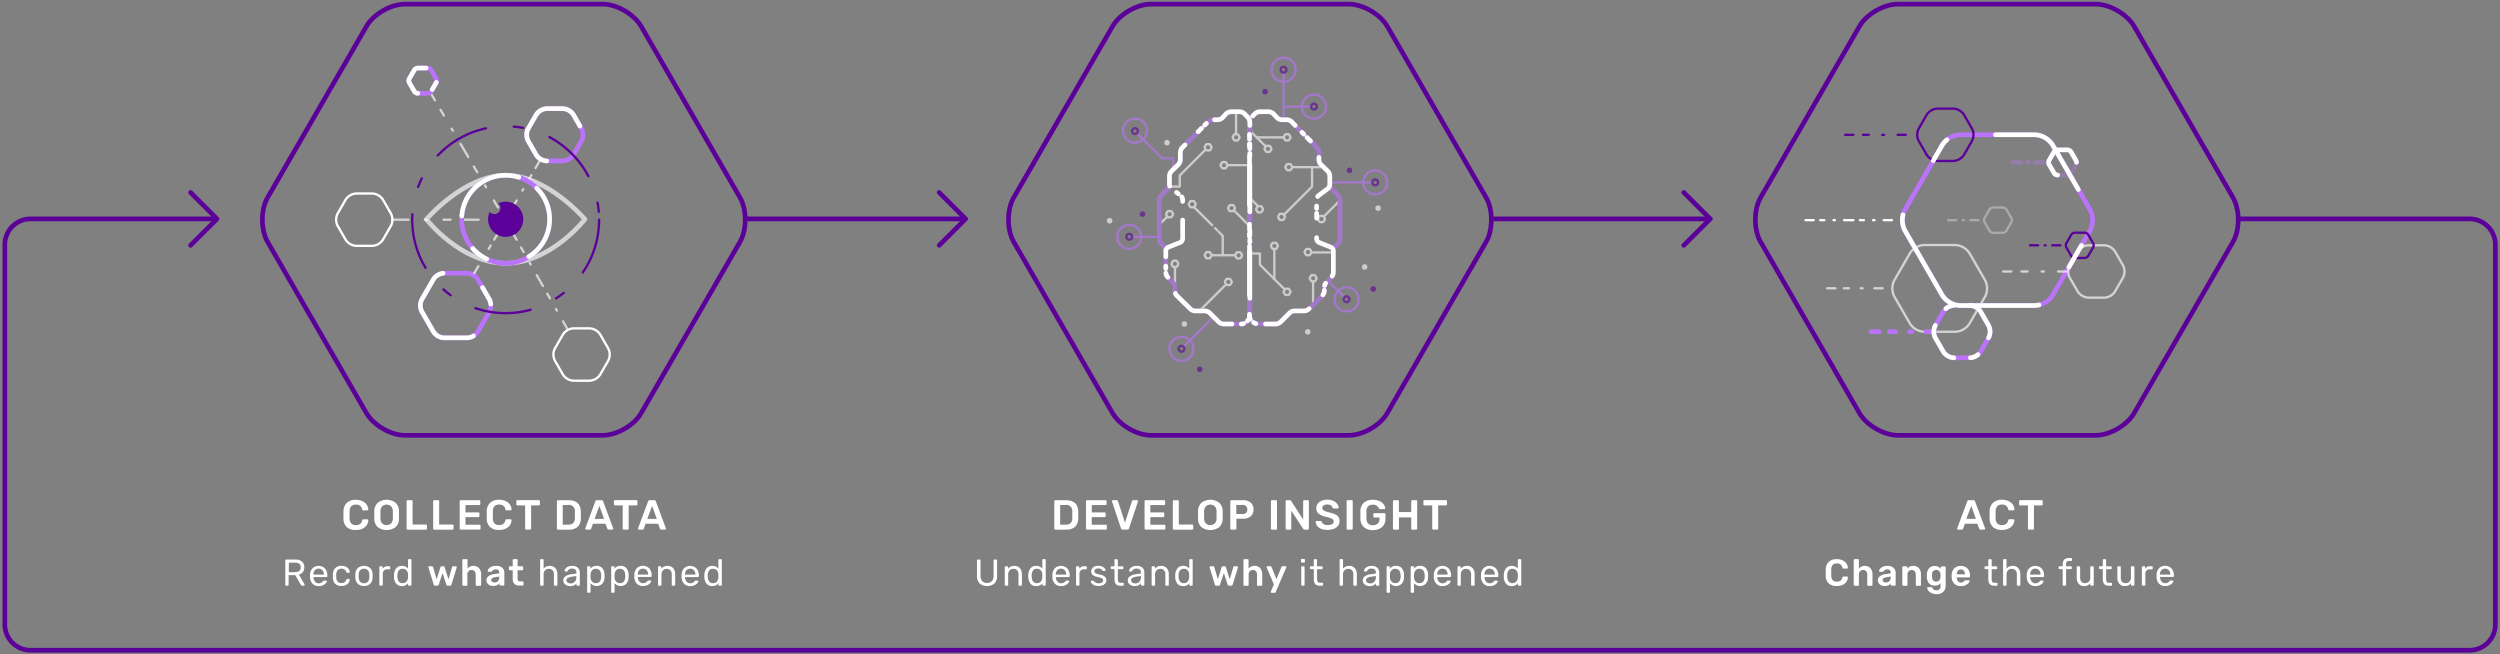 <svg id="Infographic" xmlns="http://www.w3.org/2000/svg" viewBox="0 0 1070 280"><rect x="0" y="0" width="1070" height="280" fill="#808080" stroke="none"/><defs><style>.cls-1,.cls-10,.cls-11,.cls-13,.cls-14,.cls-15,.cls-16,.cls-17,.cls-18,.cls-19,.cls-20,.cls-21,.cls-22,.cls-23,.cls-24,.cls-25,.cls-26,.cls-27,.cls-29,.cls-3,.cls-30,.cls-32,.cls-33,.cls-35,.cls-36,.cls-37,.cls-38,.cls-39,.cls-4,.cls-40,.cls-41,.cls-42,.cls-43,.cls-44,.cls-45,.cls-46,.cls-47,.cls-48,.cls-49,.cls-5,.cls-50,.cls-51,.cls-52,.cls-53,.cls-54,.cls-55,.cls-56,.cls-57,.cls-58,.cls-59,.cls-6,.cls-7,.cls-8,.cls-9{fill:none}.cls-1,.cls-10,.cls-15,.cls-33,.cls-37,.cls-9{stroke:#5b0098}.cls-1,.cls-10,.cls-11,.cls-13,.cls-14,.cls-15,.cls-16,.cls-17,.cls-18,.cls-19,.cls-20,.cls-21,.cls-22,.cls-23,.cls-24,.cls-25,.cls-26,.cls-27,.cls-29,.cls-3,.cls-30,.cls-33,.cls-35,.cls-36,.cls-37,.cls-38,.cls-39,.cls-4,.cls-40,.cls-41,.cls-42,.cls-43,.cls-44,.cls-45,.cls-46,.cls-47,.cls-48,.cls-49,.cls-5,.cls-50,.cls-51,.cls-52,.cls-53,.cls-54,.cls-55,.cls-56,.cls-57,.cls-58,.cls-59,.cls-6,.cls-7,.cls-8,.cls-9{stroke-linecap:round;stroke-linejoin:round}.cls-1,.cls-14,.cls-22,.cls-23,.cls-24,.cls-26,.cls-27,.cls-29,.cls-30,.cls-58,.cls-59,.cls-7,.cls-8{stroke-width:2px}.cls-2,.cls-25{opacity:.66}.cls-11,.cls-13,.cls-16,.cls-17,.cls-18,.cls-19,.cls-20,.cls-21,.cls-22,.cls-23,.cls-24,.cls-25,.cls-26,.cls-27,.cls-29,.cls-3,.cls-30,.cls-35,.cls-38,.cls-39,.cls-4,.cls-40,.cls-41,.cls-44,.cls-45,.cls-5,.cls-50,.cls-52,.cls-53,.cls-54,.cls-55,.cls-56,.cls-57,.cls-58,.cls-59,.cls-6{stroke:#fff}.cls-4{stroke-dasharray:.73 5.09 2.18 3.63}.cls-5{stroke-dasharray:.57 3.96 1.7 2.83}.cls-6{stroke-dasharray:3.96 3.96 .57 3.96 1.7 2.83}.cls-14,.cls-36,.cls-42,.cls-43,.cls-46,.cls-47,.cls-48,.cls-49,.cls-51,.cls-7,.cls-8{stroke:#bb73fc}.cls-11,.cls-8{stroke-dasharray:.87 6.07 2.6 4.34}.cls-10{stroke-dasharray:.82 5.77 2.47 4.12}.cls-12{opacity:.33}.cls-13,.cls-14,.cls-15{stroke-dasharray:.4 2.82}.cls-16{stroke-dasharray:.7 4.88 2.09 3.49}.cls-17{stroke-dasharray:.57 4.01 1.72 2.86}.cls-18{stroke-dasharray:.76 5.3 2.27 3.79}.cls-19{stroke-dasharray:5.3 5.3 .76 5.3 2.27 3.79}.cls-20{stroke-dasharray:.94 6.56 2.81 4.69}.cls-21{stroke-dasharray:6.56 6.56 .94 6.56 2.81 4.69}.cls-22{stroke-dasharray:35.72 11.91 0 7.94 7.94 15.88}.cls-23{stroke-dasharray:47.96 15.99 0 10.66 10.66 21.32}.cls-24{stroke-dasharray:17.45 4.88 0 3.49 3.49 6.98}.cls-25{stroke-dasharray:7 7 1 7 3 5}.cls-26{stroke-dasharray:17.77 4.98 0 3.55 3.55 7.11}.cls-27{stroke-dasharray:25 7 0 5 5 10}.cls-28{fill:#fff}.cls-30{stroke-dasharray:33.91 11.3 0 7.54 7.54 15.07}.cls-31{fill:#5b0098}.cls-33{stroke-dasharray:24 8 0 4 4 12}.cls-34{opacity:.6}.cls-35,.cls-36{stroke-dasharray:9.41}.cls-37{stroke-dasharray:21.48}.cls-38,.cls-39,.cls-40{stroke-dasharray:9.41}.cls-41{stroke-dasharray:13.36}.cls-42{stroke-dasharray:10.79}.cls-43{stroke-dasharray:89.36}.cls-44{stroke-dasharray:4.71}.cls-45,.cls-48{stroke-dasharray:11.78}.cls-46,.cls-47{stroke-dasharray:17.51}.cls-50{stroke-dasharray:12.82}.cls-51{stroke-dasharray:19.7}.cls-52,.cls-53{stroke-dasharray:9.41}.cls-54{stroke-dasharray:4.71}.cls-55{stroke-dasharray:15.15}.cls-56{stroke-dasharray:.35 .52 .52 1.73}.cls-57{stroke-dasharray:21.48 4.3 1.72 2.58 2.58 8.59}.cls-58{stroke-dasharray:20.82 4.16 1.04 2.08 2.08 8.33}.cls-59{stroke-dasharray:20 4 1 2 2 8}</style></defs><title>Snowplow_Website-Products_Infographics_Hero</title><path class="cls-1" d="M173.33,186.32c-6,0-13.47-4.29-16.5-9.52l-42.29-73.26c-3-5.24-3-13.81,0-19l42.29-73.26c3-5.24,10.45-9.52,16.5-9.52h84.59c6,0,13.47,4.29,16.5,9.52l42.29,73.26c3,5.24,3,13.81,0,19l-42.29,73.26c-3,5.24-10.45,9.52-16.5,9.52H173.33Z"/><path class="cls-1" d="M492.67,186.32c-6,0-13.47-4.29-16.5-9.52l-42.29-73.26c-3-5.24-3-13.81,0-19l42.29-73.26c3-5.24,10.45-9.52,16.5-9.52h84.59c6,0,13.47,4.29,16.5,9.52l42.29,73.26c3,5.24,3,13.81,0,19l-42.29,73.26c-3,5.24-10.45,9.52-16.5,9.52H492.67Z"/><path class="cls-1" d="M812.33,186.32c-6,0-13.47-4.29-16.5-9.52l-42.29-73.26c-3-5.24-3-13.81,0-19l42.29-73.26c3-5.24,10.45-9.52,16.5-9.52h84.59c6,0,13.47,4.29,16.5,9.52l42.29,73.26c3,5.24,3,13.81,0,19l-42.29,73.26c-3,5.24-10.45,9.52-16.5,9.52H812.33Z"/><path class="cls-1" d="M958,93.69h99a11,11,0,0,1,11,11V267.3a11,11,0,0,1-11,11H13.07a11,11,0,0,1-11-11V104.69a11,11,0,0,1,11-11H91.3"/><line class="cls-1" x1="638.55" y1="93.69" x2="731.97" y2="93.69"/><line class="cls-1" x1="319.21" y1="93.69" x2="411.95" y2="93.69"/><polyline class="cls-1" points="401.97 82.38 413.28 93.69 401.97 105"/><polyline class="cls-1" points="81.56 82.38 92.88 93.69 81.56 105"/><polyline class="cls-1" points="720.66 82.38 731.97 93.69 720.66 105"/><g class="cls-2"><line class="cls-3" x1="805.76" y1="123.38" x2="802.26" y2="123.38"/><line class="cls-4" x1="797.17" y1="123.38" x2="787.36" y2="123.38"/><line class="cls-3" x1="785.54" y1="123.38" x2="782.04" y2="123.38"/></g><g class="cls-2"><path class="cls-3" d="M823.48,142a7.68,7.68,0,0,1-6-3.46l-6.72-11.64a7.69,7.69,0,0,1,0-6.93l6.72-11.64a7.68,7.68,0,0,1,6-3.46h13.44a7.68,7.68,0,0,1,6,3.46l6.72,11.64a7.69,7.69,0,0,1,0,6.93l-6.72,11.64a7.68,7.68,0,0,1-6,3.46H823.48Z"/></g><line class="cls-3" x1="809.74" y1="94.23" x2="806.24" y2="94.23"/><line class="cls-5" x1="802.28" y1="94.23" x2="794.65" y2="94.23"/><line class="cls-6" x1="793.24" y1="94.23" x2="777.69" y2="94.23"/><line class="cls-3" x1="776.27" y1="94.23" x2="772.77" y2="94.23"/><path class="cls-7" d="M838.83,130.76a9.61,9.61,0,0,1-7.5-4.33L815.24,98.56a9.61,9.61,0,0,1,0-8.66L831.33,62a9.61,9.61,0,0,1,7.5-4.33H871a9.61,9.61,0,0,1,7.5,4.33L894.6,89.9a9.61,9.61,0,0,1,0,8.66l-16.09,27.87a9.61,9.61,0,0,1-7.5,4.33H838.83Z"/><path class="cls-7" d="M836.25,153.14a5.76,5.76,0,0,1-4.5-2.6l-3.46-6a5.76,5.76,0,0,1,0-5.2l3.46-6a5.76,5.76,0,0,1,4.5-2.6h6.92a5.76,5.76,0,0,1,4.5,2.6l3.46,6a5.76,5.76,0,0,1,0,5.2l-3.46,6a5.76,5.76,0,0,1-4.5,2.6h-6.92Z"/><line class="cls-7" x1="827.79" y1="141.95" x2="824.29" y2="141.95"/><line class="cls-8" x1="818.22" y1="141.95" x2="806.5" y2="141.95"/><line class="cls-7" x1="804.34" y1="141.95" x2="800.84" y2="141.95"/><path class="cls-9" d="M829.15,68.89a5.76,5.76,0,0,1-4.5-2.6l-3.46-6a5.76,5.76,0,0,1,0-5.2l3.46-6a5.77,5.77,0,0,1,4.5-2.6h6.92a5.76,5.76,0,0,1,4.5,2.6l3.46,6a5.76,5.76,0,0,1,0,5.2l-3.46,6a5.76,5.76,0,0,1-4.5,2.6h-6.92Z"/><line class="cls-9" x1="815.69" y1="57.7" x2="812.19" y2="57.7"/><line class="cls-10" x1="806.42" y1="57.7" x2="795.29" y2="57.7"/><line class="cls-9" x1="793.23" y1="57.7" x2="789.73" y2="57.7"/><g class="cls-2"><path class="cls-3" d="M893.78,127.39a5.76,5.76,0,0,1-4.5-2.6l-3.46-6a5.76,5.76,0,0,1,0-5.2l3.46-6a5.76,5.76,0,0,1,4.5-2.6h6.92a5.76,5.76,0,0,1,4.5,2.6l3.46,6a5.76,5.76,0,0,1,0,5.2l-3.46,6a5.76,5.76,0,0,1-4.5,2.6h-6.92Z"/></g><g class="cls-2"><line class="cls-3" x1="884.32" y1="116.19" x2="880.82" y2="116.19"/><line class="cls-11" x1="874.74" y1="116.19" x2="863.03" y2="116.19"/><line class="cls-3" x1="860.86" y1="116.19" x2="857.36" y2="116.19"/></g><g class="cls-12"><path class="cls-3" d="M853,99.64a1.92,1.92,0,0,1-1.5-.87l-2.13-3.68a1.92,1.92,0,0,1,0-1.73l2.13-3.68a1.92,1.92,0,0,1,1.5-.87h4.25a1.92,1.92,0,0,1,1.5.87l2.13,3.68a1.92,1.92,0,0,1,0,1.73l-2.13,3.68a1.92,1.92,0,0,1-1.5.87H853Z"/></g><g class="cls-12"><line class="cls-3" x1="846.83" y1="94.23" x2="843.33" y2="94.23"/><line class="cls-13" x1="840.51" y1="94.23" x2="838.7" y2="94.23"/><line class="cls-3" x1="837.29" y1="94.23" x2="833.79" y2="94.23"/></g><g class="cls-12"><path class="cls-7" d="M880.64,74.92a1.92,1.92,0,0,1-1.5-.87L877,70.37a1.92,1.92,0,0,1,0-1.73L879.14,65a1.92,1.92,0,0,1,1.5-.87h4.25a1.92,1.92,0,0,1,1.5.87l2.13,3.68a1.92,1.92,0,0,1,0,1.73l-2.13,3.68a1.92,1.92,0,0,1-1.5.87h-4.25Z"/></g><g class="cls-12"><line class="cls-7" x1="874.51" y1="69.5" x2="871.01" y2="69.5"/><line class="cls-14" x1="868.19" y1="69.5" x2="866.38" y2="69.5"/><line class="cls-7" x1="864.97" y1="69.5" x2="861.47" y2="69.5"/></g><path class="cls-9" d="M888,110.42a1.92,1.92,0,0,1-1.5-.87l-2.13-3.68a1.92,1.92,0,0,1,0-1.73l2.13-3.68a1.92,1.92,0,0,1,1.5-.87h4.25a1.92,1.92,0,0,1,1.5.87l2.13,3.68a1.92,1.92,0,0,1,0,1.73l-2.13,3.68a1.92,1.92,0,0,1-1.5.87H888Z"/><line class="cls-9" x1="881.85" y1="105" x2="878.35" y2="105"/><line class="cls-15" x1="875.53" y1="105" x2="873.72" y2="105"/><line class="cls-9" x1="872.31" y1="105" x2="868.81" y2="105"/><path class="cls-7" d="M190,144.59a5.72,5.72,0,0,1-4.47-2.58l-5-8.67a5.72,5.72,0,0,1,0-5.16l5-8.67a5.72,5.72,0,0,1,4.47-2.58h10a5.72,5.72,0,0,1,4.47,2.58l5,8.67a5.72,5.72,0,0,1,0,5.16l-5,8.67a5.72,5.72,0,0,1-4.47,2.58H190Z"/><path class="cls-7" d="M234,68.89a5.76,5.76,0,0,1-4.5-2.6l-3.46-6a5.76,5.76,0,0,1,0-5.2l3.46-6a5.77,5.77,0,0,1,4.5-2.6h6.92a5.76,5.76,0,0,1,4.5,2.6l3.46,6a5.76,5.76,0,0,1,0,5.2l-3.46,6a5.76,5.76,0,0,1-4.5,2.6H234Z"/><path class="cls-3" d="M152.45,105.22a5.76,5.76,0,0,1-4.5-2.6l-3.46-6a5.76,5.76,0,0,1,0-5.2l3.46-6a5.77,5.77,0,0,1,4.5-2.6h6.92a5.76,5.76,0,0,1,4.5,2.6l3.46,6a5.76,5.76,0,0,1,0,5.2l-3.46,6a5.76,5.76,0,0,1-4.5,2.6h-6.92Z"/><g class="cls-2"><line class="cls-3" x1="219.38" y1="88.81" x2="221.14" y2="85.79"/><line class="cls-16" x1="223.59" y1="81.57" x2="228.32" y2="73.43"/><line class="cls-3" x1="229.19" y1="71.92" x2="230.95" y2="68.89"/></g><g class="cls-2"><line class="cls-3" x1="202.97" y1="116.93" x2="204.75" y2="113.92"/><line class="cls-17" x1="206.8" y1="110.47" x2="210.75" y2="103.83"/><line class="cls-3" x1="211.48" y1="102.59" x2="213.27" y2="99.59"/></g><g class="cls-2"><line class="cls-3" x1="242.7" y1="140.56" x2="240.97" y2="137.52"/><line class="cls-18" x1="238.35" y1="132.91" x2="233.29" y2="124.02"/><line class="cls-19" x1="232.35" y1="122.38" x2="222.05" y2="104.27"/><line class="cls-3" x1="221.12" y1="102.63" x2="219.38" y2="99.59"/></g><g class="cls-2"><line class="cls-3" x1="213.13" y1="88.81" x2="211.36" y2="85.8"/><line class="cls-20" x1="208.03" y1="80.14" x2="201.61" y2="69.23"/><line class="cls-21" x1="200.43" y1="67.21" x2="187.36" y2="44.98"/><line class="cls-3" x1="186.17" y1="42.96" x2="184.39" y2="39.94"/></g><path class="cls-3" d="M245.45,162.94a5.76,5.76,0,0,1-4.5-2.6l-3.46-6a5.76,5.76,0,0,1,0-5.2l3.46-6a5.76,5.76,0,0,1,4.5-2.6h6.92a5.76,5.76,0,0,1,4.5,2.6l3.46,6a5.76,5.76,0,0,1,0,5.2l-3.46,6a5.76,5.76,0,0,1-4.5,2.6h-6.92Z"/><path class="cls-7" d="M178.81,39.94a1.92,1.92,0,0,1-1.5-.87l-2.13-3.68a1.92,1.92,0,0,1,0-1.73L177.31,30a1.92,1.92,0,0,1,1.5-.87h4.25a1.92,1.92,0,0,1,1.5.87l2.13,3.68a1.92,1.92,0,0,1,0,1.73l-2.13,3.68a1.92,1.92,0,0,1-1.5.87h-4.25Z"/><path class="cls-22" d="M190,144.59a5.72,5.72,0,0,1-4.47-2.58l-5-8.67a5.72,5.72,0,0,1,0-5.16l5-8.67a5.72,5.72,0,0,1,4.47-2.58h10a5.72,5.72,0,0,1,4.47,2.58l5,8.67a5.72,5.72,0,0,1,0,5.16l-5,8.67a5.72,5.72,0,0,1-4.47,2.58H190Z"/><path class="cls-23" d="M234,68.89a5.76,5.76,0,0,1-4.5-2.6l-3.46-6a5.76,5.76,0,0,1,0-5.2l3.46-6a5.77,5.77,0,0,1,4.5-2.6h6.92a5.76,5.76,0,0,1,4.5,2.6l3.46,6a5.76,5.76,0,0,1,0,5.2l-3.46,6a5.76,5.76,0,0,1-4.5,2.6H234Z"/><path class="cls-24" d="M178.81,39.94a1.92,1.92,0,0,1-1.5-.87l-2.13-3.68a1.92,1.92,0,0,1,0-1.73L177.31,30a1.92,1.92,0,0,1,1.5-.87h4.25a1.92,1.92,0,0,1,1.5.87l2.13,3.68a1.92,1.92,0,0,1,0,1.73l-2.13,3.68a1.92,1.92,0,0,1-1.5.87h-4.25Z"/><line class="cls-25" x1="167.84" y1="94.03" x2="211.01" y2="94.03"/><path class="cls-23" d="M838.83,130.76a9.61,9.61,0,0,1-7.5-4.33L815.24,98.56a9.61,9.61,0,0,1,0-8.66L831.33,62a9.61,9.61,0,0,1,7.5-4.33H871a9.61,9.61,0,0,1,7.5,4.33L894.6,89.9a9.61,9.61,0,0,1,0,8.66l-16.09,27.87a9.61,9.61,0,0,1-7.5,4.33H838.83Z"/><path class="cls-26" d="M836.25,153.14a5.76,5.76,0,0,1-4.5-2.6l-3.46-6a5.76,5.76,0,0,1,0-5.2l3.46-6a5.76,5.76,0,0,1,4.5-2.6h6.92a5.76,5.76,0,0,1,4.5,2.6l3.46,6a5.76,5.76,0,0,1,0,5.2l-3.46,6a5.76,5.76,0,0,1-4.5,2.6h-6.92Z"/><path class="cls-27" d="M880.64,74.92a1.92,1.92,0,0,1-1.5-.87L877,70.37a1.92,1.92,0,0,1,0-1.73L879.14,65a1.92,1.92,0,0,1,1.5-.87h4.25a1.92,1.92,0,0,1,1.5.87l2.13,3.68a1.92,1.92,0,0,1,0,1.73l-2.13,3.68a1.92,1.92,0,0,1-1.5.87h-4.25Z"/><path class="cls-28" d="M451.38,226.55a0.42,0.42,0,0,1-.13-0.31V214.53a0.45,0.45,0,0,1,.12-0.32,0.41,0.41,0,0,1,.31-0.13h4.39q5.31,0,5.42,4.9,0,1,0,1.4t0,1.39a5.07,5.07,0,0,1-1.36,3.72,5.67,5.67,0,0,1-4,1.2h-4.48A0.42,0.42,0,0,1,451.38,226.55Zm4.7-2a3,3,0,0,0,2.16-.67,3.16,3.16,0,0,0,.7-2.21q0-1.08,0-1.35t0-1.33a2.55,2.55,0,0,0-3-2.86h-2.2v8.42h2.29Z"/><path class="cls-28" d="M464.93,226.55a0.42,0.42,0,0,1-.13-0.31V214.53a0.45,0.45,0,0,1,.12-0.32,0.41,0.41,0,0,1,.31-0.13h7.94a0.43,0.43,0,0,1,.45.45v1.21a0.41,0.41,0,0,1-.13.31,0.45,0.45,0,0,1-.32.12h-5.9v3.15h5.51a0.43,0.43,0,0,1,.45.45v1.13a0.41,0.41,0,0,1-.13.31,0.46,0.46,0,0,1-.32.12h-5.51v3.26h6a0.46,0.46,0,0,1,.32.12,0.41,0.41,0,0,1,.13.32v1.22a0.41,0.41,0,0,1-.13.31,0.46,0.46,0,0,1-.32.12h-8.08A0.42,0.42,0,0,1,464.93,226.55Z"/><path class="cls-28" d="M479.78,226.17l-3.85-11.56a0.52,0.52,0,0,1,0-.16,0.37,0.37,0,0,1,.38-0.38h1.6a0.56,0.56,0,0,1,.38.13,0.68,0.68,0,0,1,.2.27l3,9.22,3-9.22a0.54,0.54,0,0,1,.18-0.27,0.56,0.56,0,0,1,.38-0.13h1.62a0.38,0.38,0,0,1,.26.11,0.36,0.36,0,0,1,.12.27l0,0.16-3.83,11.56a0.69,0.69,0,0,1-.7.5h-2A0.67,0.67,0,0,1,479.78,226.17Z"/><path class="cls-28" d="M490,226.55a0.42,0.42,0,0,1-.13-0.31V214.53a0.45,0.45,0,0,1,.12-0.32,0.41,0.41,0,0,1,.31-0.13h7.94a0.43,0.43,0,0,1,.45.45v1.21a0.41,0.41,0,0,1-.13.31,0.45,0.45,0,0,1-.32.12h-5.9v3.15h5.51a0.43,0.43,0,0,1,.45.45v1.13a0.41,0.41,0,0,1-.13.31,0.46,0.46,0,0,1-.32.12h-5.51v3.26h6a0.46,0.46,0,0,1,.32.12,0.41,0.41,0,0,1,.13.32v1.22a0.41,0.41,0,0,1-.13.31,0.46,0.46,0,0,1-.32.12h-8.08A0.42,0.42,0,0,1,490,226.55Z"/><path class="cls-28" d="M502.1,226.55a0.42,0.42,0,0,1-.13-0.31V214.51a0.41,0.41,0,0,1,.13-0.31,0.43,0.43,0,0,1,.31-0.12h1.69a0.4,0.4,0,0,1,.43.43v10h5.71a0.44,0.44,0,0,1,.32.13,0.42,0.42,0,0,1,.13.31v1.3a0.42,0.42,0,0,1-.13.31,0.44,0.44,0,0,1-.32.13H502.4A0.42,0.42,0,0,1,502.1,226.55Z"/><path class="cls-28" d="M514.19,225.61a4.94,4.94,0,0,1-1.44-3.69q0-.52,0-1.53t0-1.55a4.93,4.93,0,0,1,1.48-3.67,6.27,6.27,0,0,1,7.59,0,4.91,4.91,0,0,1,1.49,3.67q0,1,0,1.55t0,1.53a4.92,4.92,0,0,1-1.45,3.69A6.52,6.52,0,0,1,514.19,225.61Zm5.74-1.57a3.24,3.24,0,0,0,.76-2.21q0-1.08,0-1.46t0-1.46a3.2,3.2,0,0,0-.77-2.21,2.84,2.84,0,0,0-3.8,0,3.14,3.14,0,0,0-.76,2.21q0,0.52,0,1.46t0,1.46a3.16,3.16,0,0,0,.75,2.2A2.89,2.89,0,0,0,519.94,224Z"/><path class="cls-28" d="M526.71,226.55a0.42,0.42,0,0,1-.13-0.31V214.53a0.45,0.45,0,0,1,.12-0.32,0.41,0.41,0,0,1,.31-0.13h4.82a5.22,5.22,0,0,1,3.42,1,3.65,3.65,0,0,1,1.24,3,3.55,3.55,0,0,1-1.24,2.94,5.31,5.31,0,0,1-3.42,1h-2.65v4.21a0.41,0.41,0,0,1-.13.31,0.45,0.45,0,0,1-.32.12H527A0.42,0.42,0,0,1,526.71,226.55Zm5-6.53a2.3,2.3,0,0,0,1.59-.49,1.85,1.85,0,0,0,.55-1.45,2,2,0,0,0-.53-1.46,2.21,2.21,0,0,0-1.61-.52h-2.59V220h2.59Z"/><path class="cls-28" d="M544.09,226.55a0.42,0.42,0,0,1-.13-0.31V214.51a0.41,0.41,0,0,1,.13-0.31,0.43,0.43,0,0,1,.31-0.12h1.73a0.4,0.4,0,0,1,.43.43v11.74a0.43,0.43,0,0,1-.12.31,0.41,0.41,0,0,1-.31.13H544.4A0.42,0.42,0,0,1,544.09,226.55Z"/><path class="cls-28" d="M550.39,226.55a0.42,0.42,0,0,1-.13-0.31V214.53a0.45,0.45,0,0,1,.12-0.32,0.41,0.41,0,0,1,.31-0.13h1.4a0.57,0.57,0,0,1,.52.31l5.15,8v-7.85a0.46,0.46,0,0,1,.12-0.32,0.41,0.41,0,0,1,.31-0.13h1.55a0.43,0.43,0,0,1,.45.45v11.7a0.44,0.44,0,0,1-.13.32,0.42,0.42,0,0,1-.31.13h-1.42a0.59,0.59,0,0,1-.54-0.31l-5.13-7.81v7.69a0.43,0.43,0,0,1-.12.31,0.41,0.41,0,0,1-.32.13H550.7A0.42,0.42,0,0,1,550.39,226.55Z"/><path class="cls-28" d="M565.51,226.37a4.11,4.11,0,0,1-1.75-1.28,3,3,0,0,1-.63-1.73,0.38,0.38,0,0,1,.11-0.26,0.35,0.35,0,0,1,.27-0.12h1.64a0.55,0.55,0,0,1,.32.09,0.94,0.94,0,0,1,.23.25,1.85,1.85,0,0,0,.82,1,3.2,3.2,0,0,0,1.75.41,3.47,3.47,0,0,0,1.9-.42,1.32,1.32,0,0,0,.64-1.16,1.1,1.1,0,0,0-.32-0.81,2.71,2.71,0,0,0-1-.57q-0.66-.24-2-0.58a7.66,7.66,0,0,1-3.11-1.33,2.92,2.92,0,0,1-1-2.38,3.16,3.16,0,0,1,.58-1.86,3.82,3.82,0,0,1,1.65-1.29,6.18,6.18,0,0,1,2.49-.47,5.93,5.93,0,0,1,2.58.52,4.26,4.26,0,0,1,1.66,1.3,2.89,2.89,0,0,1,.6,1.56,0.38,0.38,0,0,1-.11.26,0.35,0.35,0,0,1-.27.12h-1.71a0.54,0.54,0,0,1-.54-0.32,1.4,1.4,0,0,0-.7-1,3.27,3.27,0,0,0-3.07,0,1.24,1.24,0,0,0-.57,1.1,1.18,1.18,0,0,0,.29.81,2.36,2.36,0,0,0,.9.57,16.36,16.36,0,0,0,1.78.55,12.45,12.45,0,0,1,2.55.81,3.32,3.32,0,0,1,1.39,1.13,3.12,3.12,0,0,1,.45,1.75,3.29,3.29,0,0,1-.64,2,4,4,0,0,1-1.8,1.31,7.43,7.43,0,0,1-2.69.45A7.11,7.11,0,0,1,565.51,226.37Z"/><path class="cls-28" d="M576.49,226.55a0.42,0.42,0,0,1-.13-0.31V214.51a0.41,0.41,0,0,1,.13-0.31,0.43,0.43,0,0,1,.31-0.12h1.73a0.4,0.4,0,0,1,.43.43v11.74a0.43,0.43,0,0,1-.12.31,0.41,0.41,0,0,1-.31.13H576.8A0.42,0.42,0,0,1,576.49,226.55Z"/><path class="cls-28" d="M583.72,225.58a4.9,4.9,0,0,1-1.47-3.56q0-.52,0-1.67t0-1.67a4.7,4.7,0,0,1,1.48-3.5,5.54,5.54,0,0,1,3.85-1.27,6.61,6.61,0,0,1,2.85.57,4.64,4.64,0,0,1,1.81,1.4,3,3,0,0,1,.65,1.65,0.37,0.37,0,0,1-.11.27,0.39,0.39,0,0,1-.29.11H590.6a0.42,0.42,0,0,1-.27-0.07,0.61,0.61,0,0,1-.16-0.23,2.51,2.51,0,0,0-.88-1.13,2.81,2.81,0,0,0-1.71-.47,2.75,2.75,0,0,0-2,.67,2.88,2.88,0,0,0-.75,2.1q0,0.52,0,1.58t0,1.58a3,3,0,0,0,.76,2.15,2.73,2.73,0,0,0,2,.69,3,3,0,0,0,2.05-.68,2.59,2.59,0,0,0,.77-2.05v-0.56h-2.2a0.43,0.43,0,0,1-.43-0.43v-1a0.43,0.43,0,0,1,.43-0.43h4.32a0.44,0.44,0,0,1,.32.13,0.42,0.42,0,0,1,.13.31V222a5,5,0,0,1-.67,2.6,4.38,4.38,0,0,1-1.89,1.7,6.48,6.48,0,0,1-2.86.59A5.46,5.46,0,0,1,583.72,225.58Z"/><path class="cls-28" d="M596.31,226.55a0.42,0.42,0,0,1-.13-0.31V214.53a0.45,0.45,0,0,1,.12-0.32,0.41,0.41,0,0,1,.31-0.13h1.66a0.43,0.43,0,0,1,.45.45v4.63H604v-4.63a0.44,0.44,0,0,1,.13-0.32,0.42,0.42,0,0,1,.31-0.13h1.67a0.41,0.41,0,0,1,.32.13,0.46,0.46,0,0,1,.12.32v11.72a0.43,0.43,0,0,1-.12.31,0.41,0.41,0,0,1-.32.13h-1.67a0.43,0.43,0,0,1-.43-0.43v-4.81h-5.26v4.81a0.42,0.42,0,0,1-.13.31,0.44,0.44,0,0,1-.32.13h-1.66A0.42,0.42,0,0,1,596.31,226.55Z"/><path class="cls-28" d="M613.12,226.55a0.42,0.42,0,0,1-.13-0.31v-9.92h-3.33a0.42,0.42,0,0,1-.31-0.13,0.44,0.44,0,0,1-.13-0.32v-1.35a0.46,0.46,0,0,1,.12-0.32,0.41,0.41,0,0,1,.31-0.13h9.2a0.43,0.43,0,0,1,.45.45v1.35a0.43,0.43,0,0,1-.45.45h-3.31v9.92a0.43,0.43,0,0,1-.12.31,0.41,0.41,0,0,1-.32.13h-1.69A0.42,0.42,0,0,1,613.12,226.55Z"/><path class="cls-28" d="M419.27,249.72a4.56,4.56,0,0,1-1.12-3.37v-6.5a0.4,0.4,0,0,1,.1-0.28,0.33,0.33,0,0,1,.26-0.1h0.77a0.36,0.36,0,0,1,.38.38v6.53a3.29,3.29,0,0,0,.73,2.34,2.72,2.72,0,0,0,2.07.77,2.68,2.68,0,0,0,2.06-.78,3.29,3.29,0,0,0,.73-2.33v-6.53a0.4,0.4,0,0,1,.1-0.28,0.35,0.35,0,0,1,.27-0.1h0.77a0.36,0.36,0,0,1,.26.1,0.38,0.38,0,0,1,.1.28v6.5a4.58,4.58,0,0,1-1.11,3.37A5.1,5.1,0,0,1,419.27,249.72Z"/><path class="cls-28" d="M430.14,250.57a0.36,0.36,0,0,1-.1-0.26v-7.58a0.36,0.36,0,0,1,.37-0.37h0.69a0.33,0.33,0,0,1,.37.37v0.7a3.42,3.42,0,0,1,1.11-.91,3.47,3.47,0,0,1,1.58-.32,3,3,0,0,1,2.38,1,3.84,3.84,0,0,1,.85,2.6v4.53a0.36,0.36,0,0,1-.37.37h-0.74a0.36,0.36,0,0,1-.37-0.37v-4.43a2.63,2.63,0,0,0-.56-1.79,2,2,0,0,0-1.6-.64,2.13,2.13,0,0,0-1.63.65,2.5,2.5,0,0,0-.61,1.78v4.43a0.36,0.36,0,0,1-.1.26,0.36,0.36,0,0,1-.26.1H430.4A0.36,0.36,0,0,1,430.14,250.57Z"/><path class="cls-28" d="M441,249.75a4.67,4.67,0,0,1-.9-2.75l0-.48,0-.48a4.65,4.65,0,0,1,.91-2.74,3,3,0,0,1,2.51-1.1,3.11,3.11,0,0,1,2.59,1.18v-3.7a0.36,0.36,0,0,1,.37-0.37h0.72a0.36,0.36,0,0,1,.37.37v10.62a0.36,0.36,0,0,1-.37.37h-0.69a0.33,0.33,0,0,1-.26-0.1,0.38,0.38,0,0,1-.1-0.26v-0.69a3.1,3.1,0,0,1-2.64,1.22A3,3,0,0,1,441,249.75Zm4.5-.9a3.11,3.11,0,0,0,.61-1.77q0-.18,0-0.61t0-.62a2.73,2.73,0,0,0-.62-1.69,2,2,0,0,0-1.67-.71,1.94,1.94,0,0,0-1.68.72,3.36,3.36,0,0,0-.58,1.89l0,0.46q0,3.07,2.27,3.07A2,2,0,0,0,445.52,248.84Z"/><path class="cls-28" d="M451.49,249.82a4.18,4.18,0,0,1-1.07-2.78l0-.54,0-.53a4.18,4.18,0,0,1,1.07-2.75,3.86,3.86,0,0,1,5.34.1,4.49,4.49,0,0,1,1,3v0.29a0.36,0.36,0,0,1-.37.37h-5.55v0.14a3,3,0,0,0,.64,1.78,1.91,1.91,0,0,0,1.57.74,2.27,2.27,0,0,0,1.22-.3,2.61,2.61,0,0,0,.71-0.62,0.83,0.83,0,0,1,.22-0.23,0.66,0.66,0,0,1,.27,0h0.7a0.4,0.4,0,0,1,.25.08,0.25,0.25,0,0,1,.1.21,1.42,1.42,0,0,1-.43.85,3.52,3.52,0,0,1-1.22.86,4.34,4.34,0,0,1-1.82.36A3.45,3.45,0,0,1,451.49,249.82Zm4.85-3.9v0a2.69,2.69,0,0,0-.61-1.82,2,2,0,0,0-1.63-.7,2,2,0,0,0-1.63.7,2.74,2.74,0,0,0-.59,1.82v0h4.46Z"/><path class="cls-28" d="M460.65,250.57a0.36,0.36,0,0,1-.1-0.26v-7.57a0.39,0.39,0,0,1,.1-0.27,0.34,0.34,0,0,1,.26-0.11h0.67a0.36,0.36,0,0,1,.38.38v0.7a2.39,2.39,0,0,1,2.22-1.09h0.62a0.33,0.33,0,0,1,.37.37v0.59a0.37,0.37,0,0,1-.1.26,0.35,0.35,0,0,1-.27.1h-0.91a1.85,1.85,0,0,0-1.38.51,1.9,1.9,0,0,0-.5,1.39v4.72a0.34,0.34,0,0,1-.11.26,0.38,0.38,0,0,1-.27.1h-0.72A0.36,0.36,0,0,1,460.65,250.57Z"/><path class="cls-28" d="M468.35,250.48a3.11,3.11,0,0,1-1.13-.82,1.37,1.37,0,0,1-.37-0.77,0.3,0.3,0,0,1,.11-0.25,0.38,0.38,0,0,1,.24-0.09h0.67a0.31,0.31,0,0,1,.15,0,0.7,0.7,0,0,1,.15.14,2.92,2.92,0,0,0,.82.7,2.5,2.5,0,0,0,1.22.26,2.62,2.62,0,0,0,1.38-.32,1,1,0,0,0,.52-0.93,0.9,0.9,0,0,0-.22-0.64,1.93,1.93,0,0,0-.74-0.43,12.49,12.49,0,0,0-1.54-.42,4,4,0,0,1-2-.88,2,2,0,0,1-.58-1.49,2.1,2.1,0,0,1,.35-1.14,2.54,2.54,0,0,1,1-.9,3.71,3.71,0,0,1,1.66-.34,4,4,0,0,1,1.72.34,3,3,0,0,1,1.07.78,1.32,1.32,0,0,1,.36.75,0.31,0.31,0,0,1-.1.24,0.35,0.35,0,0,1-.25.1h-0.61a0.34,0.34,0,0,1-.32-0.18c-0.18-.2-0.33-0.36-0.46-0.47a1.51,1.51,0,0,0-.54-0.29,2.75,2.75,0,0,0-.88-0.12,1.91,1.91,0,0,0-1.2.33,1.05,1.05,0,0,0-.42.87,0.91,0.91,0,0,0,.18.57,1.58,1.58,0,0,0,.67.43,9.41,9.41,0,0,0,1.47.41,4.56,4.56,0,0,1,2.15.91,2,2,0,0,1,.63,1.52,2.13,2.13,0,0,1-.39,1.25,2.58,2.58,0,0,1-1.17.88,4.84,4.84,0,0,1-1.85.32A4.33,4.33,0,0,1,468.35,250.48Z"/><path class="cls-28" d="M477,247.88v-4.29h-1.26a0.33,0.33,0,0,1-.35-0.35v-0.51a0.37,0.37,0,0,1,.1-0.26,0.33,0.33,0,0,1,.26-0.1H477v-2.67a0.38,0.38,0,0,1,.1-0.26,0.33,0.33,0,0,1,.26-0.1h0.7a0.36,0.36,0,0,1,.37.37v2.67h2a0.36,0.36,0,0,1,.37.37v0.51a0.33,0.33,0,0,1-.1.26,0.37,0.37,0,0,1-.26.1h-2v4.18a2.32,2.32,0,0,0,.26,1.23,1,1,0,0,0,.9.42h1a0.33,0.33,0,0,1,.26.1,0.38,0.38,0,0,1,.1.26v0.53a0.38,0.38,0,0,1-.1.26,0.33,0.33,0,0,1-.26.1h-1.09Q477,250.68,477,247.88Z"/><path class="cls-28" d="M484.14,250.52a2.7,2.7,0,0,1-1.06-.87,2.06,2.06,0,0,1-.39-1.22,2.09,2.09,0,0,1,.86-1.73,5,5,0,0,1,2.35-.9l2.4-.34V245q0-1.65-1.9-1.65a2.12,2.12,0,0,0-1.18.3,1.88,1.88,0,0,0-.66.7,0.52,0.52,0,0,1-.14.22,0.32,0.32,0,0,1-.2.06H483.6a0.36,0.36,0,0,1-.35-0.35,1.56,1.56,0,0,1,.34-0.86,2.8,2.8,0,0,1,1.06-.85,3.91,3.91,0,0,1,1.76-.36A3.39,3.39,0,0,1,489,243a2.93,2.93,0,0,1,.78,2.08v5.2a0.36,0.36,0,0,1-.37.37h-0.7a0.33,0.33,0,0,1-.26-0.1,0.38,0.38,0,0,1-.1-0.26v-0.7a2.7,2.7,0,0,1-1,.88,3.72,3.72,0,0,1-1.73.35A3.29,3.29,0,0,1,484.14,250.52Zm3.5-1.54a2.75,2.75,0,0,0,.67-2v-0.45l-1.87.27a4.37,4.37,0,0,0-1.74.54,1.12,1.12,0,0,0-.59,1,1.14,1.14,0,0,0,.54,1,2.27,2.27,0,0,0,1.27.35A2.31,2.31,0,0,0,487.63,249Z"/><path class="cls-28" d="M493,250.57a0.36,0.36,0,0,1-.1-0.26v-7.58a0.36,0.36,0,0,1,.37-0.37h0.69a0.33,0.33,0,0,1,.37.37v0.7a3.42,3.42,0,0,1,1.11-.91,3.47,3.47,0,0,1,1.58-.32,3,3,0,0,1,2.38,1,3.84,3.84,0,0,1,.85,2.6v4.53a0.36,0.36,0,0,1-.37.37h-0.74a0.36,0.36,0,0,1-.37-0.37v-4.43a2.63,2.63,0,0,0-.56-1.79,2,2,0,0,0-1.6-.64,2.13,2.13,0,0,0-1.63.65,2.5,2.5,0,0,0-.61,1.78v4.43a0.36,0.36,0,0,1-.1.26,0.36,0.36,0,0,1-.26.1h-0.74A0.36,0.36,0,0,1,493,250.57Z"/><path class="cls-28" d="M503.87,249.75A4.67,4.67,0,0,1,503,247l0-.48,0-.48a4.65,4.65,0,0,1,.91-2.74,3,3,0,0,1,2.51-1.1,3.11,3.11,0,0,1,2.59,1.18v-3.7a0.36,0.36,0,0,1,.37-0.37h0.72a0.36,0.36,0,0,1,.37.37v10.62a0.36,0.36,0,0,1-.37.37h-0.69a0.33,0.33,0,0,1-.26-0.1,0.38,0.38,0,0,1-.1-0.26v-0.69a3.1,3.1,0,0,1-2.64,1.22A3,3,0,0,1,503.87,249.75Zm4.5-.9a3.11,3.11,0,0,0,.61-1.77q0-.18,0-0.61t0-.62a2.73,2.73,0,0,0-.62-1.69,2,2,0,0,0-1.67-.71,1.94,1.94,0,0,0-1.68.72,3.36,3.36,0,0,0-.58,1.89l0,0.46q0,3.07,2.27,3.07A2,2,0,0,0,508.37,248.84Z"/><path class="cls-28" d="M520,250.28l-2.29-7.42a0.48,0.48,0,0,1,0-.14,0.35,0.35,0,0,1,.1-0.25,0.31,0.31,0,0,1,.24-0.1h1.22a0.44,0.44,0,0,1,.28.1,0.42,0.42,0,0,1,.15.21l1.55,5.26,1.65-5.22a0.56,0.56,0,0,1,.17-0.25,0.46,0.46,0,0,1,.31-0.1h0.82a0.46,0.46,0,0,1,.31.1,0.45,0.45,0,0,1,.15.25l1.66,5.22,1.55-5.26a0.44,0.44,0,0,1,.14-0.21,0.43,0.43,0,0,1,.29-0.1h1.2a0.35,0.35,0,0,1,.35.35l0,0.14-2.29,7.42a0.66,0.66,0,0,1-.18.3,0.48,0.48,0,0,1-.33.1h-1.06a0.5,0.5,0,0,1-.53-0.4l-1.65-5-1.66,5a0.52,0.52,0,0,1-.54.4h-1A0.51,0.51,0,0,1,520,250.28Z"/><path class="cls-28" d="M532.31,250.56a0.37,0.37,0,0,1-.11-0.27V239.7a0.36,0.36,0,0,1,.11-0.28,0.39,0.39,0,0,1,.27-0.1H534a0.36,0.36,0,0,1,.38.38v3.65A3.18,3.18,0,0,1,537,242.2a3,3,0,0,1,2.35,1,3.76,3.76,0,0,1,.88,2.63v4.5a0.39,0.39,0,0,1-.1.27,0.36,0.36,0,0,1-.28.11h-1.46a0.39,0.39,0,0,1-.29-0.11,0.37,0.37,0,0,1-.11-0.27v-4.4a2.13,2.13,0,0,0-.46-1.45,1.64,1.64,0,0,0-1.3-.52,1.71,1.71,0,0,0-1.31.53,2,2,0,0,0-.5,1.44v4.4a0.39,0.39,0,0,1-.1.27,0.37,0.37,0,0,1-.28.11h-1.46A0.37,0.37,0,0,1,532.31,250.56Z"/><path class="cls-28" d="M544,253.62a0.3,0.3,0,0,1-.1-0.22,0.64,0.64,0,0,1,.06-0.26l1.26-3-3.07-7.25a0.6,0.6,0,0,1-.06-0.22,0.42,0.42,0,0,1,.11-0.25,0.31,0.31,0,0,1,.24-0.1h1.33a0.43,0.43,0,0,1,.42.3l2.13,5.22,2.16-5.22a0.49,0.49,0,0,1,.45-0.3h1.3a0.33,0.33,0,0,1,.24.1,0.31,0.31,0,0,1,.1.22,0.65,0.65,0,0,1-.06.26L546,253.41a0.45,0.45,0,0,1-.45.3h-1.28A0.33,0.33,0,0,1,544,253.62Z"/><path class="cls-28" d="M556.92,240.68a0.36,0.36,0,0,1-.1-0.26v-0.83a0.39,0.39,0,0,1,.1-0.27,0.34,0.34,0,0,1,.26-0.11h0.94a0.38,0.38,0,0,1,.38.38v0.83a0.34,0.34,0,0,1-.11.26,0.39,0.39,0,0,1-.27.1h-0.94A0.36,0.36,0,0,1,556.92,240.68Zm0.13,9.89a0.36,0.36,0,0,1-.1-0.26v-7.58a0.36,0.36,0,0,1,.37-0.37H558a0.36,0.36,0,0,1,.37.37v7.58a0.36,0.36,0,0,1-.37.37h-0.7A0.36,0.36,0,0,1,557,250.57Z"/><path class="cls-28" d="M562.31,247.88v-4.29H561a0.33,0.33,0,0,1-.35-0.35v-0.51a0.37,0.37,0,0,1,.1-0.26,0.33,0.33,0,0,1,.26-0.1h1.26v-2.67a0.38,0.38,0,0,1,.1-0.26,0.33,0.33,0,0,1,.26-0.1h0.7a0.36,0.36,0,0,1,.37.37v2.67h2a0.36,0.36,0,0,1,.37.37v0.51a0.33,0.33,0,0,1-.1.26,0.37,0.37,0,0,1-.26.1h-2v4.18A2.32,2.32,0,0,0,564,249a1,1,0,0,0,.9.42h1a0.33,0.33,0,0,1,.26.1,0.38,0.38,0,0,1,.1.26v0.53a0.38,0.38,0,0,1-.1.26,0.33,0.33,0,0,1-.26.1h-1.09Q562.31,250.68,562.31,247.88Z"/><path class="cls-28" d="M573.45,250.57a0.36,0.36,0,0,1-.1-0.26V239.68a0.35,0.35,0,0,1,.1-0.27,0.37,0.37,0,0,1,.26-0.1h0.74a0.33,0.33,0,0,1,.37.37v3.73a3.15,3.15,0,0,1,1.1-.9,3.5,3.5,0,0,1,1.56-.31,3,3,0,0,1,2.39,1,3.82,3.82,0,0,1,.86,2.6v4.53a0.36,0.36,0,0,1-.37.37H579.6a0.36,0.36,0,0,1-.37-0.37v-4.43a2.63,2.63,0,0,0-.56-1.79,2,2,0,0,0-1.62-.64,2.13,2.13,0,0,0-1.63.65,2.5,2.5,0,0,0-.61,1.78v4.43a0.36,0.36,0,0,1-.37.37h-0.74A0.36,0.36,0,0,1,573.45,250.57Z"/><path class="cls-28" d="M584.7,250.52a2.7,2.7,0,0,1-1.06-.87,2.06,2.06,0,0,1-.39-1.22,2.09,2.09,0,0,1,.86-1.73,5,5,0,0,1,2.35-.9l2.4-.34V245q0-1.65-1.9-1.65a2.12,2.12,0,0,0-1.18.3,1.88,1.88,0,0,0-.66.7,0.52,0.52,0,0,1-.14.22,0.32,0.32,0,0,1-.2.06h-0.62a0.36,0.36,0,0,1-.35-0.35,1.56,1.56,0,0,1,.34-0.86,2.8,2.8,0,0,1,1.06-.85,3.91,3.91,0,0,1,1.76-.36,3.39,3.39,0,0,1,2.57.83,2.93,2.93,0,0,1,.78,2.08v5.2a0.36,0.36,0,0,1-.37.37h-0.7a0.33,0.33,0,0,1-.26-0.1,0.38,0.38,0,0,1-.1-0.26v-0.7a2.7,2.7,0,0,1-1,.88,3.72,3.72,0,0,1-1.73.35A3.29,3.29,0,0,1,584.7,250.52Zm3.5-1.54a2.75,2.75,0,0,0,.67-2v-0.45l-1.87.27a4.37,4.37,0,0,0-1.74.54,1.12,1.12,0,0,0-.59,1,1.14,1.14,0,0,0,.54,1,2.27,2.27,0,0,0,1.27.35A2.31,2.31,0,0,0,588.19,249Z"/><path class="cls-28" d="M593.56,253.62a0.35,0.35,0,0,1-.1-0.27V242.72a0.35,0.35,0,0,1,.1-0.27,0.37,0.37,0,0,1,.26-0.1h0.67a0.33,0.33,0,0,1,.37.37v0.7a3.11,3.11,0,0,1,2.64-1.23,3,3,0,0,1,2.52,1.06,4.47,4.47,0,0,1,.89,2.71c0,0.12,0,.3,0,0.54s0,0.43,0,.54a4.48,4.48,0,0,1-.89,2.7,3.43,3.43,0,0,1-5.11-.14v3.73a0.36,0.36,0,0,1-.37.37h-0.72A0.37,0.37,0,0,1,593.56,253.62Zm5.32-4.75a3.36,3.36,0,0,0,.58-1.89c0-.11,0-0.26,0-0.46q0-3.07-2.27-3.07a2,2,0,0,0-1.69.74,3,3,0,0,0-.6,1.75q0,0.18,0,.62t0,0.62a2.73,2.73,0,0,0,.62,1.69,2,2,0,0,0,1.67.71A1.94,1.94,0,0,0,598.88,248.87Z"/><path class="cls-28" d="M603.87,253.62a0.35,0.35,0,0,1-.1-0.27V242.72a0.35,0.35,0,0,1,.1-0.27,0.37,0.37,0,0,1,.26-0.1h0.67a0.33,0.33,0,0,1,.37.37v0.7a3.11,3.11,0,0,1,2.64-1.23,3,3,0,0,1,2.52,1.06,4.47,4.47,0,0,1,.89,2.71c0,0.12,0,.3,0,0.54s0,0.43,0,.54a4.48,4.48,0,0,1-.89,2.7,3.43,3.43,0,0,1-5.11-.14v3.73a0.36,0.36,0,0,1-.37.37h-0.72A0.37,0.37,0,0,1,603.87,253.62Zm5.32-4.75a3.36,3.36,0,0,0,.58-1.89c0-.11,0-0.26,0-0.46q0-3.07-2.27-3.07a2,2,0,0,0-1.69.74,3,3,0,0,0-.6,1.75q0,0.18,0,.62t0,0.62a2.73,2.73,0,0,0,.62,1.69,2,2,0,0,0,1.67.71A1.94,1.94,0,0,0,609.19,248.87Z"/><path class="cls-28" d="M614.74,249.82a4.18,4.18,0,0,1-1.07-2.78l0-.54,0-.53a4.18,4.18,0,0,1,1.07-2.75,3.86,3.86,0,0,1,5.34.1,4.49,4.49,0,0,1,1,3v0.29a0.36,0.36,0,0,1-.37.37h-5.55v0.14a3,3,0,0,0,.64,1.78,1.91,1.91,0,0,0,1.57.74,2.27,2.27,0,0,0,1.22-.3,2.61,2.61,0,0,0,.71-0.62,0.83,0.83,0,0,1,.22-0.23,0.66,0.66,0,0,1,.27,0h0.7a0.4,0.4,0,0,1,.25.08,0.25,0.25,0,0,1,.1.21,1.42,1.42,0,0,1-.43.85,3.52,3.52,0,0,1-1.22.86,4.34,4.34,0,0,1-1.82.36A3.45,3.45,0,0,1,614.74,249.82Zm4.85-3.9v0a2.69,2.69,0,0,0-.61-1.82,2,2,0,0,0-1.63-.7,2,2,0,0,0-1.63.7,2.74,2.74,0,0,0-.59,1.82v0h4.46Z"/><path class="cls-28" d="M623.9,250.57a0.36,0.36,0,0,1-.1-0.26v-7.58a0.36,0.36,0,0,1,.37-0.37h0.69a0.33,0.33,0,0,1,.37.37v0.7a3.42,3.42,0,0,1,1.11-.91,3.47,3.47,0,0,1,1.58-.32,3,3,0,0,1,2.38,1,3.84,3.84,0,0,1,.85,2.6v4.53a0.36,0.36,0,0,1-.37.37H630a0.36,0.36,0,0,1-.37-0.37v-4.43a2.63,2.63,0,0,0-.56-1.79,2,2,0,0,0-1.6-.64,2.13,2.13,0,0,0-1.63.65,2.5,2.5,0,0,0-.61,1.78v4.43a0.36,0.36,0,0,1-.1.26,0.36,0.36,0,0,1-.26.1h-0.74A0.36,0.36,0,0,1,623.9,250.57Z"/><path class="cls-28" d="M634.95,249.82a4.18,4.18,0,0,1-1.07-2.78l0-.54,0-.53a4.18,4.18,0,0,1,1.07-2.75,3.86,3.86,0,0,1,5.34.1,4.49,4.49,0,0,1,1,3v0.29a0.36,0.36,0,0,1-.37.37h-5.55v0.14a3,3,0,0,0,.64,1.78,1.91,1.91,0,0,0,1.57.74,2.27,2.27,0,0,0,1.22-.3,2.61,2.61,0,0,0,.71-0.62,0.83,0.83,0,0,1,.22-0.23,0.66,0.66,0,0,1,.27,0h0.7a0.4,0.4,0,0,1,.25.08,0.25,0.25,0,0,1,.1.21,1.42,1.42,0,0,1-.43.85,3.52,3.52,0,0,1-1.22.86,4.34,4.34,0,0,1-1.82.36A3.45,3.45,0,0,1,634.95,249.82Zm4.85-3.9v0a2.69,2.69,0,0,0-.61-1.82,2,2,0,0,0-1.63-.7,2,2,0,0,0-1.63.7,2.74,2.74,0,0,0-.59,1.82v0h4.46Z"/><path class="cls-28" d="M644.52,249.75a4.67,4.67,0,0,1-.9-2.75l0-.48,0-.48a4.65,4.65,0,0,1,.91-2.74,3,3,0,0,1,2.51-1.1,3.11,3.11,0,0,1,2.59,1.18v-3.7a0.36,0.36,0,0,1,.37-0.37h0.72a0.36,0.36,0,0,1,.37.37v10.62a0.36,0.36,0,0,1-.37.37H650a0.33,0.33,0,0,1-.26-0.1,0.38,0.38,0,0,1-.1-0.26v-0.69a3.1,3.1,0,0,1-2.64,1.22A3,3,0,0,1,644.52,249.75Zm4.5-.9a3.11,3.11,0,0,0,.61-1.77q0-.18,0-0.61t0-.62a2.73,2.73,0,0,0-.62-1.69,2,2,0,0,0-1.67-.71,1.94,1.94,0,0,0-1.68.72,3.36,3.36,0,0,0-.58,1.89l0,0.46q0,3.07,2.27,3.07A2,2,0,0,0,649,248.84Z"/><path class="cls-28" d="M148.41,225.59A5,5,0,0,1,147,222q0-.49,0-1.58t0-1.62a5,5,0,0,1,1.46-3.59,5.38,5.38,0,0,1,3.83-1.29,6.59,6.59,0,0,1,2.79.55,4.43,4.43,0,0,1,1.85,1.5,3.92,3.92,0,0,1,.69,2.14v0a0.31,0.31,0,0,1-.12.24,0.39,0.39,0,0,1-.26.1h-1.75a0.47,0.47,0,0,1-.32-0.1A0.78,0.78,0,0,1,155,218a2.55,2.55,0,0,0-.94-1.57,3,3,0,0,0-1.76-.46q-2.58,0-2.68,2.88,0,0.49,0,1.49t0,1.53q0.11,2.88,2.68,2.88a3.05,3.05,0,0,0,1.75-.46,2.52,2.52,0,0,0,.95-1.57,0.78,0.78,0,0,1,.18-0.35,0.47,0.47,0,0,1,.32-0.1h1.75a0.4,0.4,0,0,1,.28.11,0.3,0.3,0,0,1,.1.27,3.92,3.92,0,0,1-.69,2.14,4.43,4.43,0,0,1-1.85,1.5,6.58,6.58,0,0,1-2.79.55A5.42,5.42,0,0,1,148.41,225.59Z"/><path class="cls-28" d="M161.65,225.61a5,5,0,0,1-1.44-3.69q0-.52,0-1.53t0-1.55a4.93,4.93,0,0,1,1.48-3.67,6.27,6.27,0,0,1,7.59,0,4.91,4.91,0,0,1,1.49,3.67q0,1,0,1.55t0,1.53a4.93,4.93,0,0,1-1.45,3.69A6.53,6.53,0,0,1,161.65,225.61Zm5.74-1.57a3.23,3.23,0,0,0,.76-2.21q0-1.08,0-1.46t0-1.46a3.19,3.19,0,0,0-.77-2.21,2.84,2.84,0,0,0-3.8,0,3.14,3.14,0,0,0-.76,2.21q0,0.52,0,1.46t0,1.46a3.16,3.16,0,0,0,.75,2.2A2.89,2.89,0,0,0,167.39,224Z"/><path class="cls-28" d="M174.16,226.55a0.42,0.42,0,0,1-.13-0.31V214.51a0.41,0.41,0,0,1,.13-0.31,0.43,0.43,0,0,1,.3-0.12h1.69a0.4,0.4,0,0,1,.43.43v10h5.71a0.44,0.44,0,0,1,.32.13,0.42,0.42,0,0,1,.13.31v1.3a0.42,0.42,0,0,1-.13.31,0.44,0.44,0,0,1-.32.13h-7.83A0.42,0.42,0,0,1,174.16,226.55Z"/><path class="cls-28" d="M185.52,226.55a0.42,0.42,0,0,1-.12-0.31V214.51a0.41,0.41,0,0,1,.13-0.31,0.43,0.43,0,0,1,.31-0.12h1.69a0.4,0.4,0,0,1,.43.43v10h5.71a0.44,0.44,0,0,1,.32.13,0.42,0.42,0,0,1,.13.31v1.3a0.42,0.42,0,0,1-.12.31,0.44,0.44,0,0,1-.32.13h-7.83A0.42,0.42,0,0,1,185.52,226.55Z"/><path class="cls-28" d="M196.87,226.55a0.42,0.42,0,0,1-.12-0.31V214.53a0.45,0.45,0,0,1,.12-0.32,0.41,0.41,0,0,1,.31-0.13h7.94a0.43,0.43,0,0,1,.45.45v1.21a0.41,0.41,0,0,1-.12.31,0.46,0.46,0,0,1-.32.12h-5.9v3.15h5.51a0.43,0.43,0,0,1,.45.45v1.13a0.41,0.41,0,0,1-.13.31,0.46,0.46,0,0,1-.32.12h-5.51v3.26h6a0.46,0.46,0,0,1,.32.12,0.41,0.41,0,0,1,.13.32v1.22a0.41,0.41,0,0,1-.12.31,0.46,0.46,0,0,1-.32.12h-8.08A0.42,0.42,0,0,1,196.87,226.55Z"/><path class="cls-28" d="M209.77,225.59a5,5,0,0,1-1.45-3.61q0-.49,0-1.58t0-1.62a5,5,0,0,1,1.46-3.59,5.38,5.38,0,0,1,3.83-1.29,6.59,6.59,0,0,1,2.79.55,4.43,4.43,0,0,1,1.85,1.5,3.92,3.92,0,0,1,.69,2.14v0a0.31,0.31,0,0,1-.12.24,0.39,0.39,0,0,1-.26.1h-1.75a0.47,0.47,0,0,1-.32-0.1,0.78,0.78,0,0,1-.18-0.35,2.55,2.55,0,0,0-.94-1.57,3,3,0,0,0-1.76-.46q-2.58,0-2.68,2.88,0,0.49,0,1.49t0,1.53q0.11,2.88,2.68,2.88a3.05,3.05,0,0,0,1.75-.46,2.52,2.52,0,0,0,.95-1.57,0.78,0.78,0,0,1,.18-0.35,0.47,0.47,0,0,1,.32-0.1h1.75a0.4,0.4,0,0,1,.28.11,0.3,0.3,0,0,1,.1.27,3.92,3.92,0,0,1-.69,2.14,4.43,4.43,0,0,1-1.85,1.5,6.58,6.58,0,0,1-2.79.55A5.42,5.42,0,0,1,209.77,225.59Z"/><path class="cls-28" d="M224.88,226.55a0.42,0.42,0,0,1-.12-0.31v-9.92h-3.33a0.42,0.42,0,0,1-.31-0.13,0.44,0.44,0,0,1-.12-0.32v-1.35a0.46,0.46,0,0,1,.12-0.32,0.41,0.41,0,0,1,.31-0.13h9.2a0.43,0.43,0,0,1,.45.45v1.35a0.43,0.43,0,0,1-.45.45h-3.31v9.92a0.43,0.43,0,0,1-.12.31,0.41,0.41,0,0,1-.32.13h-1.69A0.42,0.42,0,0,1,224.88,226.55Z"/><path class="cls-28" d="M238.49,226.55a0.42,0.42,0,0,1-.13-0.31V214.53a0.46,0.46,0,0,1,.12-0.32,0.41,0.41,0,0,1,.31-0.13h4.39q5.31,0,5.42,4.9,0,1,0,1.4t0,1.39a5.07,5.07,0,0,1-1.36,3.72,5.67,5.67,0,0,1-4,1.2h-4.48A0.42,0.42,0,0,1,238.49,226.55Zm4.7-2a3,3,0,0,0,2.16-.67,3.16,3.16,0,0,0,.7-2.21q0-1.08,0-1.35t0-1.33a2.55,2.55,0,0,0-3-2.86h-2.2v8.42h2.29Z"/><path class="cls-28" d="M250.62,226.57a0.37,0.37,0,0,1-.11-0.27l0-.16,4.32-11.61a0.65,0.65,0,0,1,.65-0.45h2a0.65,0.65,0,0,1,.65.45l4.32,11.61,0,0.16a0.35,0.35,0,0,1-.12.27,0.38,0.38,0,0,1-.26.11h-1.6a0.52,0.52,0,0,1-.52-0.34l-0.83-2.18h-5.33L253,226.33a0.52,0.52,0,0,1-.52.34h-1.6A0.37,0.37,0,0,1,250.62,226.57Zm3.85-4.5h4.07l-2-5.54Z"/><path class="cls-28" d="M266.64,226.55a0.42,0.42,0,0,1-.13-0.31v-9.92h-3.33a0.42,0.42,0,0,1-.3-0.13,0.44,0.44,0,0,1-.13-0.32v-1.35a0.46,0.46,0,0,1,.12-0.32,0.41,0.41,0,0,1,.31-0.13h9.2a0.43,0.43,0,0,1,.45.45v1.35a0.43,0.43,0,0,1-.45.45h-3.31v9.92a0.43,0.43,0,0,1-.12.31,0.41,0.41,0,0,1-.31.13h-1.69A0.42,0.42,0,0,1,266.64,226.55Z"/><path class="cls-28" d="M273.19,226.57a0.37,0.37,0,0,1-.11-0.27l0-.16,4.32-11.61a0.65,0.65,0,0,1,.65-0.45h2a0.65,0.65,0,0,1,.65.45L285,226.14l0,0.16a0.35,0.35,0,0,1-.12.27,0.37,0.37,0,0,1-.26.11h-1.6a0.52,0.52,0,0,1-.52-0.34l-0.83-2.18h-5.33l-0.83,2.18a0.52,0.52,0,0,1-.52.34h-1.6A0.36,0.36,0,0,1,273.19,226.57Zm3.85-4.5h4.07l-2-5.54Z"/><path class="cls-28" d="M122.21,250.57a0.38,0.38,0,0,1-.1-0.26V239.86a0.41,0.41,0,0,1,.1-0.28,0.34,0.34,0,0,1,.26-0.1h3.9a4.34,4.34,0,0,1,2.86.86,3,3,0,0,1,1,2.49,3.17,3.17,0,0,1-.61,2,3.14,3.14,0,0,1-1.7,1.09l2.46,4.27a0.41,0.41,0,0,1,0,.18,0.3,0.3,0,0,1-.1.22,0.31,0.31,0,0,1-.22.1h-0.71a0.57,0.57,0,0,1-.37-0.11,1,1,0,0,1-.25-0.32l-2.35-4.1h-2.85v4.16a0.35,0.35,0,0,1-.11.26,0.39,0.39,0,0,1-.27.1h-0.77A0.33,0.33,0,0,1,122.21,250.57Zm4.1-5.74q2.42,0,2.42-2t-2.42-2h-2.69v4.06h2.69Z"/><path class="cls-28" d="M133.76,249.82a4.19,4.19,0,0,1-1.07-2.78l0-.54,0-.53a4.18,4.18,0,0,1,1.07-2.75,3.86,3.86,0,0,1,5.34.1,4.5,4.5,0,0,1,1,3v0.29a0.36,0.36,0,0,1-.37.37h-5.55v0.14a3,3,0,0,0,.64,1.78,1.91,1.91,0,0,0,1.57.74,2.27,2.27,0,0,0,1.22-.3,2.61,2.61,0,0,0,.71-0.62,0.83,0.83,0,0,1,.22-0.23,0.65,0.65,0,0,1,.27,0h0.71a0.4,0.4,0,0,1,.25.08,0.25,0.25,0,0,1,.1.21,1.42,1.42,0,0,1-.43.85,3.54,3.54,0,0,1-1.22.86,4.34,4.34,0,0,1-1.82.36A3.45,3.45,0,0,1,133.76,249.82Zm4.85-3.9v0a2.7,2.7,0,0,0-.61-1.82,2,2,0,0,0-1.63-.7,2,2,0,0,0-1.63.7,2.74,2.74,0,0,0-.59,1.82v0h4.46Z"/><path class="cls-28" d="M143.47,249.87a3.85,3.85,0,0,1-1-2.71l0-.64,0-.64a3.85,3.85,0,0,1,1-2.71,3.59,3.59,0,0,1,2.67-1,4.2,4.2,0,0,1,1.94.41,3,3,0,0,1,1.18,1,2.48,2.48,0,0,1,.42,1.22,0.29,0.29,0,0,1-.1.26,0.38,0.38,0,0,1-.26.11h-0.71a0.35,0.35,0,0,1-.24-0.07,0.75,0.75,0,0,1-.16-0.26,2.16,2.16,0,0,0-.79-1.11,2.29,2.29,0,0,0-1.27-.33,2.1,2.1,0,0,0-1.6.62,2.83,2.83,0,0,0-.64,1.9l0,0.56,0,0.56a2.83,2.83,0,0,0,.64,1.9,2.1,2.1,0,0,0,1.6.62,2.28,2.28,0,0,0,1.28-.33,2.19,2.19,0,0,0,.79-1.11,0.75,0.75,0,0,1,.16-0.26,0.35,0.35,0,0,1,.24-0.07h0.71a0.38,0.38,0,0,1,.26.11,0.29,0.29,0,0,1,.1.26,2.46,2.46,0,0,1-.42,1.2,3.06,3.06,0,0,1-1.18,1,4.14,4.14,0,0,1-1.94.42A3.59,3.59,0,0,1,143.47,249.87Z"/><path class="cls-28" d="M153.08,249.84a3.88,3.88,0,0,1-1-2.64l0-.69,0-.69a3.84,3.84,0,0,1,1-2.64,4.16,4.16,0,0,1,5.39,0,3.85,3.85,0,0,1,1,2.64c0,0.23,0,.46,0,0.69s0,0.45,0,.69a3.88,3.88,0,0,1-1,2.64A4.2,4.2,0,0,1,153.08,249.84Zm4.34-.86a2.82,2.82,0,0,0,.65-1.86q0-.16,0-0.61t0-.61a2.82,2.82,0,0,0-.65-1.86,2.36,2.36,0,0,0-3.25,0,2.81,2.81,0,0,0-.65,1.86l0,0.61,0,0.61a2.81,2.81,0,0,0,.65,1.86A2.36,2.36,0,0,0,157.42,249Z"/><path class="cls-28" d="M162.47,250.57a0.36,0.36,0,0,1-.1-0.26v-7.57a0.39,0.39,0,0,1,.1-0.27,0.35,0.35,0,0,1,.27-0.11h0.67a0.36,0.36,0,0,1,.38.38v0.7a2.39,2.39,0,0,1,2.22-1.09h0.62a0.33,0.33,0,0,1,.37.37v0.59a0.38,0.38,0,0,1-.1.26,0.35,0.35,0,0,1-.27.1h-0.91a1.85,1.85,0,0,0-1.38.51,1.9,1.9,0,0,0-.5,1.39v4.72a0.34,0.34,0,0,1-.11.26,0.38,0.38,0,0,1-.27.1h-0.72A0.36,0.36,0,0,1,162.47,250.57Z"/><path class="cls-28" d="M169.53,249.75a4.67,4.67,0,0,1-.9-2.75l0-.48,0-.48a4.65,4.65,0,0,1,.91-2.74,3,3,0,0,1,2.51-1.1,3.11,3.11,0,0,1,2.59,1.18v-3.7a0.36,0.36,0,0,1,.37-0.37h0.72a0.36,0.36,0,0,1,.37.37v10.62a0.36,0.36,0,0,1-.37.37H175a0.33,0.33,0,0,1-.26-0.1,0.37,0.37,0,0,1-.1-0.26v-0.69a3.1,3.1,0,0,1-2.64,1.22A3,3,0,0,1,169.53,249.75Zm4.5-.9a3.1,3.1,0,0,0,.61-1.77c0-.12,0-0.32,0-0.61s0-.51,0-0.62a2.73,2.73,0,0,0-.62-1.69,2,2,0,0,0-1.67-.71,1.94,1.94,0,0,0-1.68.72,3.34,3.34,0,0,0-.58,1.89l0,0.46q0,3.07,2.27,3.07A2,2,0,0,0,174,248.84Z"/><path class="cls-28" d="M185.65,250.28l-2.29-7.42a0.45,0.45,0,0,1,0-.14,0.35,0.35,0,0,1,.1-0.25,0.31,0.31,0,0,1,.24-0.1h1.21a0.44,0.44,0,0,1,.28.1,0.42,0.42,0,0,1,.15.21l1.55,5.26,1.65-5.22a0.55,0.55,0,0,1,.17-0.25,0.46,0.46,0,0,1,.31-0.1h0.81a0.46,0.46,0,0,1,.31.1,0.45,0.45,0,0,1,.15.25l1.66,5.22,1.55-5.26a0.44,0.44,0,0,1,.14-0.21,0.43,0.43,0,0,1,.29-0.1h1.2a0.34,0.34,0,0,1,.25.1,0.33,0.33,0,0,1,.1.25l0,0.14-2.29,7.42a0.66,0.66,0,0,1-.19.3,0.48,0.48,0,0,1-.33.1H191.6a0.5,0.5,0,0,1-.53-0.4l-1.65-5-1.66,5a0.53,0.53,0,0,1-.54.4h-1A0.52,0.52,0,0,1,185.65,250.28Z"/><path class="cls-28" d="M198,250.56a0.37,0.37,0,0,1-.11-0.27V239.7a0.36,0.36,0,0,1,.11-0.28,0.39,0.39,0,0,1,.27-0.1h1.46a0.38,0.38,0,0,1,.28.1,0.37,0.37,0,0,1,.1.28v3.65a3.18,3.18,0,0,1,2.58-1.15,3,3,0,0,1,2.35,1,3.76,3.76,0,0,1,.88,2.63v4.5a0.39,0.39,0,0,1-.1.27,0.37,0.37,0,0,1-.28.11H204a0.39,0.39,0,0,1-.29-0.11,0.37,0.37,0,0,1-.11-0.27v-4.4a2.13,2.13,0,0,0-.46-1.45,1.65,1.65,0,0,0-1.3-.52,1.71,1.71,0,0,0-1.31.53,2,2,0,0,0-.5,1.44v4.4a0.38,0.38,0,0,1-.1.27,0.36,0.36,0,0,1-.28.11h-1.46A0.37,0.37,0,0,1,198,250.56Z"/><path class="cls-28" d="M209.64,250.51a2.72,2.72,0,0,1-1.07-.89,2.17,2.17,0,0,1,.49-3,5.28,5.28,0,0,1,2.42-.91l2.19-.32v-0.34a1.41,1.41,0,0,0-.35-1,1.53,1.53,0,0,0-1.12-.35,1.64,1.64,0,0,0-.85.19,2.69,2.69,0,0,0-.52.39l-0.26.26a0.24,0.24,0,0,1-.24.19h-1.25a0.36,0.36,0,0,1-.25-0.1,0.33,0.33,0,0,1-.1-0.26,1.68,1.68,0,0,1,.39-0.9,3.06,3.06,0,0,1,1.16-.88,4.46,4.46,0,0,1,1.94-.38A3.81,3.81,0,0,1,215,243a3,3,0,0,1,.86,2.22v5a0.39,0.39,0,0,1-.1.27,0.36,0.36,0,0,1-.28.11h-1.33a0.38,0.38,0,0,1-.38-0.38v-0.62a2.63,2.63,0,0,1-1,.84,3.49,3.49,0,0,1-1.6.33A3.4,3.4,0,0,1,209.64,250.51Zm3.48-1.78a2.29,2.29,0,0,0,.56-1.66v-0.32l-1.6.26q-1.84.29-1.84,1.23a0.89,0.89,0,0,0,.42.79,1.8,1.8,0,0,0,1,.28A1.92,1.92,0,0,0,213.12,248.72Z"/><path class="cls-28" d="M220.17,249.92a3.09,3.09,0,0,1-.73-2.23v-3.62h-1.27a0.38,0.38,0,0,1-.38-0.38v-0.94a0.38,0.38,0,0,1,.38-0.38h1.27V239.7a0.36,0.36,0,0,1,.11-0.28,0.39,0.39,0,0,1,.27-0.1h1.33a0.36,0.36,0,0,1,.38.38v2.66h2a0.38,0.38,0,0,1,.38.38v0.94a0.38,0.38,0,0,1-.38.38h-2v3.44a1.85,1.85,0,0,0,.24,1,0.88,0.88,0,0,0,.78.35h1.12a0.36,0.36,0,0,1,.38.38v1a0.39,0.39,0,0,1-.1.27,0.36,0.36,0,0,1-.28.11h-1.31A2.92,2.92,0,0,1,220.17,249.92Z"/><path class="cls-28" d="M231.29,250.57a0.36,0.36,0,0,1-.11-0.26V239.68a0.35,0.35,0,0,1,.11-0.27,0.37,0.37,0,0,1,.26-0.1h0.74a0.33,0.33,0,0,1,.37.37v3.73a3.15,3.15,0,0,1,1.1-.9,3.51,3.51,0,0,1,1.56-.31,3,3,0,0,1,2.39,1,3.82,3.82,0,0,1,.86,2.6v4.53a0.36,0.36,0,0,1-.37.37h-0.75a0.36,0.36,0,0,1-.37-0.37v-4.43a2.63,2.63,0,0,0-.56-1.79,2,2,0,0,0-1.62-.64,2.13,2.13,0,0,0-1.63.65,2.51,2.51,0,0,0-.61,1.78v4.43a0.36,0.36,0,0,1-.37.37h-0.74A0.35,0.35,0,0,1,231.29,250.57Z"/><path class="cls-28" d="M242.53,250.52a2.71,2.71,0,0,1-1.05-.87,2.06,2.06,0,0,1-.39-1.22,2.1,2.1,0,0,1,.86-1.73,5,5,0,0,1,2.35-.9l2.4-.34V245q0-1.65-1.9-1.65a2.12,2.12,0,0,0-1.19.3,1.87,1.87,0,0,0-.65.7,0.53,0.53,0,0,1-.14.22,0.32,0.32,0,0,1-.2.06H242a0.34,0.34,0,0,1-.25-0.1,0.33,0.33,0,0,1-.1-0.25,1.55,1.55,0,0,1,.34-0.86,2.79,2.79,0,0,1,1.06-.85,3.9,3.9,0,0,1,1.76-.36,3.39,3.39,0,0,1,2.57.83,2.94,2.94,0,0,1,.78,2.08v5.2a0.36,0.36,0,0,1-.37.37h-0.7a0.33,0.33,0,0,1-.26-0.1,0.37,0.37,0,0,1-.1-0.26v-0.7a2.7,2.7,0,0,1-1,.88,3.73,3.73,0,0,1-1.73.35A3.3,3.3,0,0,1,242.53,250.52ZM246,249a2.74,2.74,0,0,0,.67-2v-0.45l-1.87.27a4.37,4.37,0,0,0-1.74.54,1.14,1.14,0,0,0-.06,2,2.27,2.27,0,0,0,1.27.35A2.31,2.31,0,0,0,246,249Z"/><path class="cls-28" d="M251.4,253.62a0.36,0.36,0,0,1-.1-0.27V242.72a0.36,0.36,0,0,1,.1-0.27,0.38,0.38,0,0,1,.26-0.1h0.67a0.33,0.33,0,0,1,.37.37v0.7a3.11,3.11,0,0,1,2.64-1.23,3,3,0,0,1,2.52,1.06,4.47,4.47,0,0,1,.89,2.71q0,0.18,0,.54t0,0.54a4.48,4.48,0,0,1-.89,2.7,3.43,3.43,0,0,1-5.11-.14v3.73a0.35,0.35,0,0,1-.1.26,0.36,0.36,0,0,1-.26.1h-0.72A0.38,0.38,0,0,1,251.4,253.62Zm5.32-4.75a3.37,3.37,0,0,0,.58-1.89c0-.11,0-0.26,0-0.46q0-3.07-2.27-3.07a2,2,0,0,0-1.69.74,3,3,0,0,0-.6,1.75c0,0.12,0,.33,0,0.62s0,0.51,0,.62a2.72,2.72,0,0,0,.62,1.69,2,2,0,0,0,1.67.71A1.94,1.94,0,0,0,256.72,248.87Z"/><path class="cls-28" d="M261.7,253.62a0.35,0.35,0,0,1-.11-0.27V242.72a0.35,0.35,0,0,1,.11-0.27,0.37,0.37,0,0,1,.26-0.1h0.67a0.33,0.33,0,0,1,.37.37v0.7a3.11,3.11,0,0,1,2.64-1.23,3,3,0,0,1,2.52,1.06,4.47,4.47,0,0,1,.89,2.71c0,0.12,0,.3,0,0.54s0,0.43,0,.54a4.48,4.48,0,0,1-.89,2.7,3.43,3.43,0,0,1-5.11-.14v3.73a0.36,0.36,0,0,1-.37.37H262A0.37,0.37,0,0,1,261.7,253.62Zm5.32-4.75a3.34,3.34,0,0,0,.58-1.89,4.58,4.58,0,0,0,0-.46q0-3.07-2.27-3.07a2,2,0,0,0-1.69.74,3,3,0,0,0-.6,1.75c0,0.12,0,.33,0,0.62s0,0.51,0,.62a2.73,2.73,0,0,0,.62,1.69,2,2,0,0,0,1.67.71A1.94,1.94,0,0,0,267,248.87Z"/><path class="cls-28" d="M272.57,249.82A4.19,4.19,0,0,1,271.5,247l0-.54,0-.53a4.18,4.18,0,0,1,1.07-2.75,3.86,3.86,0,0,1,5.34.1,4.5,4.5,0,0,1,1,3v0.29a0.36,0.36,0,0,1-.37.37H273v0.14a3,3,0,0,0,.64,1.78,1.91,1.91,0,0,0,1.57.74,2.27,2.27,0,0,0,1.22-.3,2.61,2.61,0,0,0,.71-0.62,0.83,0.83,0,0,1,.22-0.23,0.65,0.65,0,0,1,.27,0h0.71a0.4,0.4,0,0,1,.25.08,0.25,0.25,0,0,1,.1.21,1.42,1.42,0,0,1-.43.85,3.54,3.54,0,0,1-1.22.86,4.34,4.34,0,0,1-1.82.36A3.45,3.45,0,0,1,272.57,249.82Zm4.85-3.9v0a2.7,2.7,0,0,0-.61-1.82,2,2,0,0,0-1.63-.7,2,2,0,0,0-1.63.7,2.74,2.74,0,0,0-.59,1.82v0h4.46Z"/><path class="cls-28" d="M281.73,250.57a0.35,0.35,0,0,1-.1-0.26v-7.58a0.36,0.36,0,0,1,.37-0.37h0.69a0.33,0.33,0,0,1,.37.37v0.7a3.41,3.41,0,0,1,1.11-.91,3.48,3.48,0,0,1,1.58-.32,3,3,0,0,1,2.38,1,3.85,3.85,0,0,1,.85,2.6v4.53a0.36,0.36,0,0,1-.37.37h-0.73a0.36,0.36,0,0,1-.37-0.37v-4.43a2.63,2.63,0,0,0-.56-1.79,2,2,0,0,0-1.6-.64,2.13,2.13,0,0,0-1.63.65,2.5,2.5,0,0,0-.61,1.78v4.43a0.35,0.35,0,0,1-.1.26,0.36,0.36,0,0,1-.26.1H282A0.35,0.35,0,0,1,281.73,250.57Z"/><path class="cls-28" d="M292.78,249.82a4.18,4.18,0,0,1-1.07-2.78l0-.54,0-.53a4.17,4.17,0,0,1,1.07-2.75,3.86,3.86,0,0,1,5.34.1,4.49,4.49,0,0,1,1,3v0.29a0.36,0.36,0,0,1-.37.37h-5.55v0.14a3,3,0,0,0,.64,1.78,1.91,1.91,0,0,0,1.57.74,2.27,2.27,0,0,0,1.22-.3,2.62,2.62,0,0,0,.71-0.62,0.83,0.83,0,0,1,.22-0.23,0.67,0.67,0,0,1,.27,0h0.7a0.39,0.39,0,0,1,.25.08,0.25,0.25,0,0,1,.1.21,1.41,1.41,0,0,1-.43.85,3.51,3.51,0,0,1-1.22.86,4.34,4.34,0,0,1-1.81.36A3.45,3.45,0,0,1,292.78,249.82Zm4.85-3.9v0a2.69,2.69,0,0,0-.61-1.82,2,2,0,0,0-1.63-.7,2,2,0,0,0-1.63.7,2.74,2.74,0,0,0-.59,1.82v0h4.46Z"/><path class="cls-28" d="M302.36,249.75a4.67,4.67,0,0,1-.9-2.75l0-.48,0-.48a4.65,4.65,0,0,1,.91-2.74,3,3,0,0,1,2.51-1.1,3.11,3.11,0,0,1,2.59,1.18v-3.7a0.36,0.36,0,0,1,.37-0.37h0.72a0.36,0.36,0,0,1,.37.37v10.62a0.36,0.36,0,0,1-.37.37h-0.69a0.33,0.33,0,0,1-.26-0.1,0.37,0.37,0,0,1-.1-0.26v-0.69a3.1,3.1,0,0,1-2.64,1.22A3,3,0,0,1,302.36,249.75Zm4.5-.9a3.1,3.1,0,0,0,.61-1.77c0-.12,0-0.32,0-0.61s0-.51,0-0.62a2.73,2.73,0,0,0-.62-1.69,2,2,0,0,0-1.67-.71,1.94,1.94,0,0,0-1.68.72,3.34,3.34,0,0,0-.58,1.89l0,0.46q0,3.07,2.27,3.07A2,2,0,0,0,306.86,248.84Z"/><path class="cls-28" d="M837.77,226.57a0.37,0.37,0,0,1-.11-0.27l0-.16L842,214.53a0.65,0.65,0,0,1,.65-0.45h2a0.65,0.65,0,0,1,.65.45l4.32,11.61,0,0.16a0.35,0.35,0,0,1-.12.27,0.37,0.37,0,0,1-.26.11h-1.6a0.52,0.52,0,0,1-.52-0.34l-0.83-2.18H841l-0.83,2.18a0.52,0.52,0,0,1-.52.34H838A0.36,0.36,0,0,1,837.77,226.57Zm3.85-4.5h4.07l-2-5.54Z"/><path class="cls-28" d="M853,225.59a5,5,0,0,1-1.45-3.61q0-.49,0-1.58t0-1.62a5,5,0,0,1,1.46-3.59,5.38,5.38,0,0,1,3.83-1.29,6.59,6.59,0,0,1,2.79.55,4.43,4.43,0,0,1,1.85,1.5,3.92,3.92,0,0,1,.69,2.14v0a0.31,0.31,0,0,1-.12.24,0.39,0.39,0,0,1-.26.1H860a0.47,0.47,0,0,1-.32-0.1,0.78,0.78,0,0,1-.18-0.35,2.55,2.55,0,0,0-.94-1.57,3,3,0,0,0-1.76-.46q-2.58,0-2.68,2.88,0,0.49,0,1.49t0,1.53q0.11,2.88,2.68,2.88a3.05,3.05,0,0,0,1.75-.46,2.52,2.52,0,0,0,.95-1.57,0.78,0.78,0,0,1,.18-0.35,0.47,0.47,0,0,1,.32-0.1h1.75a0.4,0.4,0,0,1,.28.11,0.3,0.3,0,0,1,.1.27,3.92,3.92,0,0,1-.69,2.14,4.43,4.43,0,0,1-1.85,1.5,6.58,6.58,0,0,1-2.79.55A5.42,5.42,0,0,1,853,225.59Z"/><path class="cls-28" d="M868.08,226.55a0.42,0.42,0,0,1-.12-0.31v-9.92h-3.33a0.42,0.42,0,0,1-.31-0.13,0.44,0.44,0,0,1-.12-0.32v-1.35a0.46,0.46,0,0,1,.12-0.32,0.41,0.41,0,0,1,.31-0.13h9.2a0.43,0.43,0,0,1,.45.45v1.35a0.43,0.43,0,0,1-.45.45h-3.31v9.92a0.43,0.43,0,0,1-.12.31,0.41,0.41,0,0,1-.32.13h-1.69A0.42,0.42,0,0,1,868.08,226.55Z"/><path class="cls-28" d="M782.71,249.71a4.41,4.41,0,0,1-1.29-3.21q0-.43,0-1.41t0-1.44a4.42,4.42,0,0,1,1.3-3.19,4.78,4.78,0,0,1,3.41-1.14,5.85,5.85,0,0,1,2.48.49,3.94,3.94,0,0,1,1.64,1.34,3.48,3.48,0,0,1,.62,1.9v0a0.27,0.27,0,0,1-.1.22,0.35,0.35,0,0,1-.23.09H789a0.42,0.42,0,0,1-.29-0.09,0.69,0.69,0,0,1-.16-0.31,2.26,2.26,0,0,0-.83-1.4,2.71,2.71,0,0,0-1.57-.41q-2.29,0-2.38,2.56c0,0.29,0,.73,0,1.33s0,1.05,0,1.36q0.1,2.56,2.38,2.56a2.72,2.72,0,0,0,1.56-.41,2.24,2.24,0,0,0,.84-1.4,0.69,0.69,0,0,1,.16-0.31,0.42,0.42,0,0,1,.29-0.09h1.55a0.35,0.35,0,0,1,.25.1,0.26,0.26,0,0,1,.09.24,3.48,3.48,0,0,1-.62,1.9,3.93,3.93,0,0,1-1.64,1.34,5.85,5.85,0,0,1-2.48.49A4.81,4.81,0,0,1,782.71,249.71Z"/><path class="cls-28" d="M793.5,250.56a0.37,0.37,0,0,1-.11-0.27V239.7a0.36,0.36,0,0,1,.11-0.28,0.39,0.39,0,0,1,.27-0.1h1.46a0.38,0.38,0,0,1,.28.1,0.37,0.37,0,0,1,.1.28v3.65a3.18,3.18,0,0,1,2.58-1.15,3,3,0,0,1,2.35,1,3.76,3.76,0,0,1,.88,2.63v4.5a0.39,0.39,0,0,1-.1.27,0.37,0.37,0,0,1-.28.11h-1.46a0.39,0.39,0,0,1-.29-0.11,0.37,0.37,0,0,1-.11-0.27v-4.4a2.13,2.13,0,0,0-.46-1.45,1.65,1.65,0,0,0-1.3-.52,1.71,1.71,0,0,0-1.31.53,2,2,0,0,0-.5,1.44v4.4a0.38,0.38,0,0,1-.1.27,0.36,0.36,0,0,1-.28.11h-1.46A0.37,0.37,0,0,1,793.5,250.56Z"/><path class="cls-28" d="M805.17,250.51a2.72,2.72,0,0,1-1.07-.89,2.17,2.17,0,0,1,.49-3,5.28,5.28,0,0,1,2.42-.91l2.19-.32v-0.34a1.41,1.41,0,0,0-.35-1,1.53,1.53,0,0,0-1.12-.35,1.64,1.64,0,0,0-.85.19,2.69,2.69,0,0,0-.52.39l-0.26.26a0.24,0.24,0,0,1-.24.19H804.6a0.36,0.36,0,0,1-.25-0.1,0.33,0.33,0,0,1-.1-0.26,1.68,1.68,0,0,1,.39-0.9,3.06,3.06,0,0,1,1.16-.88,4.46,4.46,0,0,1,1.94-.38,3.81,3.81,0,0,1,2.75.85,3,3,0,0,1,.86,2.22v5a0.39,0.39,0,0,1-.1.27,0.36,0.36,0,0,1-.28.11h-1.33a0.38,0.38,0,0,1-.38-0.38v-0.62a2.63,2.63,0,0,1-1,.84,3.49,3.49,0,0,1-1.6.33A3.4,3.4,0,0,1,805.17,250.51Zm3.48-1.78a2.29,2.29,0,0,0,.56-1.66v-0.32l-1.6.26q-1.84.29-1.84,1.23a0.89,0.89,0,0,0,.42.79,1.8,1.8,0,0,0,1,.28A1.92,1.92,0,0,0,808.65,248.72Z"/><path class="cls-28" d="M814.31,250.56a0.37,0.37,0,0,1-.11-0.27v-7.55a0.36,0.36,0,0,1,.11-0.28,0.38,0.38,0,0,1,.27-0.1h1.33a0.36,0.36,0,0,1,.38.38v0.66a3.26,3.26,0,0,1,2.67-1.2,3,3,0,0,1,2.34,1,3.8,3.8,0,0,1,.86,2.64v4.5a0.39,0.39,0,0,1-.1.27,0.37,0.37,0,0,1-.28.11h-1.44a0.37,0.37,0,0,1-.27-0.11,0.37,0.37,0,0,1-.11-0.27v-4.4a2.12,2.12,0,0,0-.46-1.45,1.64,1.64,0,0,0-1.3-.52,1.71,1.71,0,0,0-1.31.53,2,2,0,0,0-.5,1.44v4.4a0.38,0.38,0,0,1-.11.27,0.36,0.36,0,0,1-.28.11h-1.42A0.37,0.37,0,0,1,814.31,250.56Z"/><path class="cls-28" d="M826.46,253.72a3.15,3.15,0,0,1-1.25-1.08,2.12,2.12,0,0,1-.37-1,0.35,0.35,0,0,1,.11-0.26,0.39,0.39,0,0,1,.27-0.1h1.42a0.43,0.43,0,0,1,.25.07,0.51,0.51,0,0,1,.17.26,1.87,1.87,0,0,0,.53.71,1.67,1.67,0,0,0,1.09.3,1.6,1.6,0,0,0,1.86-1.9v-1.09a3,3,0,0,1-2.45,1,3.07,3.07,0,0,1-2.5-1,4.43,4.43,0,0,1-.9-2.75l0-.43,0-.43a4.49,4.49,0,0,1,.91-2.75,3,3,0,0,1,2.5-1,3.3,3.3,0,0,1,1.49.32,3,3,0,0,1,1.06.86v-0.62a0.38,0.38,0,0,1,.12-0.29,0.4,0.4,0,0,1,.28-0.11h1.31a0.37,0.37,0,0,1,.27.11,0.39,0.39,0,0,1,.11.29l0,7.71a3.68,3.68,0,0,1-1,2.75,4.11,4.11,0,0,1-3,1A4.88,4.88,0,0,1,826.46,253.72Zm3.58-5.38a2.46,2.46,0,0,0,.5-1.41,7.46,7.46,0,0,0,0-1,2.46,2.46,0,0,0-.5-1.41,1.6,1.6,0,0,0-1.34-.58q-1.73,0-1.82,2.11l0,0.38q0,2.5,1.84,2.5A1.6,1.6,0,0,0,830,248.34Z"/><path class="cls-28" d="M836.42,249.81a4.08,4.08,0,0,1-1.11-2.91l0-.4a4.51,4.51,0,0,1,1-3.15,4.28,4.28,0,0,1,5.84,0,4.44,4.44,0,0,1,1,3.07v0.34a0.37,0.37,0,0,1-.11.27,0.39,0.39,0,0,1-.29.11H837.5v0.13a2.48,2.48,0,0,0,.49,1.48,1.51,1.51,0,0,0,1.26.58,1.81,1.81,0,0,0,1.49-.74,0.88,0.88,0,0,1,.22-0.22,0.67,0.67,0,0,1,.27,0h1.41a0.4,0.4,0,0,1,.25.08,0.27,0.27,0,0,1,.1.22,1.49,1.49,0,0,1-.46.9,3.76,3.76,0,0,1-1.3.9,4.73,4.73,0,0,1-2,.38A3.89,3.89,0,0,1,836.42,249.81Zm4.58-4v0a2.29,2.29,0,0,0-.47-1.51,1.59,1.59,0,0,0-1.29-.57,1.56,1.56,0,0,0-1.28.57,2.31,2.31,0,0,0-.46,1.51v0H841Z"/><path class="cls-28" d="M851,247.88v-4.29h-1.26a0.33,0.33,0,0,1-.35-0.35v-0.51a0.37,0.37,0,0,1,.1-0.26,0.33,0.33,0,0,1,.26-0.1H851v-2.67a0.37,0.37,0,0,1,.1-0.26,0.33,0.33,0,0,1,.26-0.1h0.7a0.36,0.36,0,0,1,.37.37v2.67h2a0.36,0.36,0,0,1,.37.37v0.51a0.33,0.33,0,0,1-.1.26,0.38,0.38,0,0,1-.26.1h-2v4.18a2.33,2.33,0,0,0,.26,1.23,1,1,0,0,0,.9.42h1a0.33,0.33,0,0,1,.26.1,0.38,0.38,0,0,1,.1.26v0.53a0.38,0.38,0,0,1-.1.26,0.33,0.33,0,0,1-.26.1H853.5Q851,250.68,851,247.88Z"/><path class="cls-28" d="M857.43,250.57a0.36,0.36,0,0,1-.11-0.26V239.68a0.35,0.35,0,0,1,.11-0.27,0.37,0.37,0,0,1,.26-0.1h0.74a0.33,0.33,0,0,1,.37.37v3.73a3.15,3.15,0,0,1,1.1-.9,3.51,3.51,0,0,1,1.56-.31,3,3,0,0,1,2.39,1,3.82,3.82,0,0,1,.86,2.6v4.53a0.36,0.36,0,0,1-.37.37h-0.75a0.36,0.36,0,0,1-.37-0.37v-4.43a2.63,2.63,0,0,0-.56-1.79,2,2,0,0,0-1.62-.64,2.13,2.13,0,0,0-1.63.65,2.51,2.51,0,0,0-.61,1.78v4.43a0.36,0.36,0,0,1-.37.37h-0.74A0.35,0.35,0,0,1,857.43,250.57Z"/><path class="cls-28" d="M868.51,249.82a4.19,4.19,0,0,1-1.07-2.78l0-.54,0-.53a4.18,4.18,0,0,1,1.07-2.75,3.86,3.86,0,0,1,5.34.1,4.5,4.5,0,0,1,1,3v0.29a0.36,0.36,0,0,1-.37.37h-5.55v0.14a3,3,0,0,0,.64,1.78,1.91,1.91,0,0,0,1.57.74,2.27,2.27,0,0,0,1.22-.3,2.61,2.61,0,0,0,.71-0.62,0.83,0.83,0,0,1,.22-0.23,0.65,0.65,0,0,1,.27,0h0.71a0.4,0.4,0,0,1,.25.08,0.25,0.25,0,0,1,.1.21,1.42,1.42,0,0,1-.43.85,3.54,3.54,0,0,1-1.22.86,4.34,4.34,0,0,1-1.82.36A3.45,3.45,0,0,1,868.51,249.82Zm4.85-3.9v0a2.7,2.7,0,0,0-.61-1.82,2,2,0,0,0-1.63-.7,2,2,0,0,0-1.63.7,2.74,2.74,0,0,0-.59,1.82v0h4.46Z"/><path class="cls-28" d="M882.93,250.57a0.36,0.36,0,0,1-.1-0.26v-6.72h-1.37a0.38,0.38,0,0,1-.27-0.1,0.33,0.33,0,0,1-.1-0.26v-0.51a0.36,0.36,0,0,1,.37-0.37h1.38v-0.8a2.92,2.92,0,0,1,.63-2,2.64,2.64,0,0,1,2.07-.71h0.94a0.36,0.36,0,0,1,.26.1,0.35,0.35,0,0,1,.1.26v0.51a0.33,0.33,0,0,1-.1.26,0.38,0.38,0,0,1-.26.1h-0.91a1.2,1.2,0,0,0-1,.38,2,2,0,0,0-.29,1.18v0.72h2.06a0.36,0.36,0,0,1,.37.37v0.51a0.33,0.33,0,0,1-.1.26,0.37,0.37,0,0,1-.26.1h-2.06v6.72a0.36,0.36,0,0,1-.37.37h-0.69A0.36,0.36,0,0,1,882.93,250.57Z"/><path class="cls-28" d="M889.66,249.85a3.92,3.92,0,0,1-.83-2.62v-4.51a0.36,0.36,0,0,1,.37-0.37h0.73a0.36,0.36,0,0,1,.37.37v4.43q0,2.43,2.11,2.43a2.11,2.11,0,0,0,1.63-.65,2.53,2.53,0,0,0,.6-1.78v-4.43a0.36,0.36,0,0,1,.37-0.37h0.74a0.36,0.36,0,0,1,.37.37v7.58a0.36,0.36,0,0,1-.37.37H895a0.36,0.36,0,0,1-.37-0.37v-0.72a3.06,3.06,0,0,1-1.09.94,3.53,3.53,0,0,1-1.58.31A2.91,2.91,0,0,1,889.66,249.85Z"/><path class="cls-28" d="M900,247.88v-4.29h-1.26a0.33,0.33,0,0,1-.35-0.35v-0.51a0.37,0.37,0,0,1,.1-0.26,0.33,0.33,0,0,1,.26-0.1H900v-2.67a0.37,0.37,0,0,1,.1-0.26,0.33,0.33,0,0,1,.26-0.1h0.7a0.36,0.36,0,0,1,.37.37v2.67h2a0.36,0.36,0,0,1,.37.37v0.51a0.33,0.33,0,0,1-.1.26,0.38,0.38,0,0,1-.26.1h-2v4.18a2.33,2.33,0,0,0,.26,1.23,1,1,0,0,0,.9.42h1a0.33,0.33,0,0,1,.26.1,0.38,0.38,0,0,1,.1.26v0.53a0.38,0.38,0,0,1-.1.26,0.33,0.33,0,0,1-.26.1h-1.09Q900,250.68,900,247.88Z"/><path class="cls-28" d="M907.06,249.85a3.92,3.92,0,0,1-.83-2.62v-4.51a0.36,0.36,0,0,1,.37-0.37h0.73a0.36,0.36,0,0,1,.37.37v4.43q0,2.43,2.11,2.43a2.11,2.11,0,0,0,1.63-.65,2.53,2.53,0,0,0,.6-1.78v-4.43a0.36,0.36,0,0,1,.37-0.37h0.74a0.36,0.36,0,0,1,.37.37v7.58a0.36,0.36,0,0,1-.37.37h-0.69a0.36,0.36,0,0,1-.37-0.37v-0.72a3.06,3.06,0,0,1-1.09.94,3.53,3.53,0,0,1-1.58.31A2.91,2.91,0,0,1,907.06,249.85Z"/><path class="cls-28" d="M916.82,250.57a0.35,0.35,0,0,1-.1-0.26v-7.57a0.38,0.38,0,0,1,.1-0.27,0.34,0.34,0,0,1,.26-0.11h0.67a0.36,0.36,0,0,1,.38.38v0.7a2.39,2.39,0,0,1,2.22-1.09H921a0.33,0.33,0,0,1,.37.37v0.59a0.37,0.37,0,0,1-.1.26,0.35,0.35,0,0,1-.27.1h-0.91a1.86,1.86,0,0,0-1.38.51,1.9,1.9,0,0,0-.5,1.39v4.72a0.35,0.35,0,0,1-.11.26,0.39,0.39,0,0,1-.27.1h-0.72A0.35,0.35,0,0,1,916.82,250.57Z"/><path class="cls-28" d="M924.06,249.82A4.19,4.19,0,0,1,923,247l0-.54,0-.53a4.18,4.18,0,0,1,1.07-2.75,3.86,3.86,0,0,1,5.34.1,4.5,4.5,0,0,1,1,3v0.29a0.36,0.36,0,0,1-.37.37h-5.55v0.14a3,3,0,0,0,.64,1.78,1.91,1.91,0,0,0,1.57.74,2.27,2.27,0,0,0,1.22-.3,2.61,2.61,0,0,0,.71-0.62,0.83,0.83,0,0,1,.22-0.23,0.65,0.65,0,0,1,.27,0h0.71a0.4,0.4,0,0,1,.25.08,0.25,0.25,0,0,1,.1.21,1.42,1.42,0,0,1-.43.85,3.54,3.54,0,0,1-1.22.86,4.34,4.34,0,0,1-1.82.36A3.45,3.45,0,0,1,924.06,249.82Zm4.85-3.9v0a2.7,2.7,0,0,0-.61-1.82,2,2,0,0,0-1.63-.7,2,2,0,0,0-1.63.7,2.74,2.74,0,0,0-.59,1.82v0h4.46Z"/><g class="cls-2"><path class="cls-29" d="M182.51,93.85S198.59,75,216.42,75s33.91,18.84,33.91,18.84-14.57,18.84-33.91,18.84S182.51,93.85,182.51,93.85Z"/></g><circle class="cls-7" cx="216.42" cy="93.85" r="18.84" transform="translate(-2.97 180.53) rotate(-45)"/><circle class="cls-30" cx="216.42" cy="93.85" r="18.84" transform="translate(-2.98 180.52) rotate(-45)"/><path class="cls-31" d="M216.42,86.32a7.49,7.49,0,0,0-3.13.69,2.63,2.63,0,1,1-3.71,3.71A7.53,7.53,0,1,0,216.42,86.32Z"/><path class="cls-32" d="M211.53,91.59a2.66,2.66,0,1,0-2-.87A2.63,2.63,0,0,0,211.53,91.59Z"/><circle class="cls-33" cx="216.42" cy="94.03" r="40"/><g class="cls-34"><line class="cls-35" x1="573.33" y1="85.93" x2="566.68" y2="92.59"/><line class="cls-36" x1="568.63" y1="120.37" x2="575.28" y2="127.03"/><circle class="cls-37" cx="576.35" cy="128.12" r="1.24" transform="translate(78.13 444.94) rotate(-44.99)"/><line class="cls-38" x1="570.67" y1="108.05" x2="561.26" y2="108.05"/><line class="cls-39" x1="534.96" y1="55.92" x2="541.61" y2="62.57"/><line class="cls-40" x1="562" y1="130.03" x2="562" y2="120.61"/><line class="cls-41" x1="566.5" y1="71.55" x2="553.13" y2="71.55"/><line class="cls-42" x1="495.64" y1="101.36" x2="484.86" y2="101.36"/><circle class="cls-43" cx="483.33" cy="101.34" r="5.15"/><circle class="cls-43" cx="576.35" cy="128.12" r="5.16"/><circle class="cls-43" cx="485.78" cy="55.92" r="5.15"/><circle class="cls-43" cx="505.68" cy="149.29" r="5.15"/><circle class="cls-43" cx="549.38" cy="29.82" r="5.15"/><circle class="cls-43" cx="562.38" cy="45.61" r="5.15"/><circle class="cls-37" cx="483.33" cy="101.34" r="1.24"/><line class="cls-44" x1="538.19" y1="87.97" x2="534.86" y2="84.64"/><line class="cls-45" x1="549.62" y1="58.79" x2="537.84" y2="58.79"/><line class="cls-46" x1="519.16" y1="135.84" x2="506.78" y2="148.22"/><circle class="cls-37" cx="505.68" cy="149.29" r="1.24" transform="translate(42.4 401.03) rotate(-44.97)"/><circle class="cls-43" cx="588.58" cy="78.07" r="5.15" transform="translate(117.19 439.05) rotate(-45)"/><line class="cls-47" x1="569.54" y1="78.04" x2="587.05" y2="78.04"/><circle class="cls-37" cx="588.58" cy="78.07" r="1.24"/><line class="cls-48" x1="561.15" y1="45.63" x2="549.37" y2="45.63"/><circle class="cls-37" cx="562.39" cy="45.61" r="1.24"/><polyline class="cls-3" points="549.95 123.99 539.24 113.28 539.24 108.51 534.86 108.51"/><polyline class="cls-49" points="486.66 57.03 497.37 67.74 502.14 67.74 502.14 72.12"/><circle class="cls-37" cx="485.78" cy="56.12" r="1.24" transform="translate(102.43 359.72) rotate(-44.97)"/><line class="cls-50" x1="545.41" y1="106.51" x2="545.41" y2="119.33"/><line class="cls-51" x1="549.39" y1="31.08" x2="549.39" y2="50.78"/><circle class="cls-37" cx="549.36" cy="29.82" r="1.24"/><path class="cls-7" d="M560.2,132.26a3.24,3.24,0,0,1-2,.82H554a3.24,3.24,0,0,0-2,.82l-3.94,3.94a3.24,3.24,0,0,1-2,.82h-7.75a3.27,3.27,0,0,1-2-.82l-0.7-.69a3.2,3.2,0,0,1-.83-2V52.25a3.33,3.33,0,0,1,.81-2l1.52-1.58a3.14,3.14,0,0,1,2-.84H543a3.07,3.07,0,0,1,2,.85l1.59,1.71a3.07,3.07,0,0,0,2,.85h2.17a3.22,3.22,0,0,1,2,.82L563.68,63.2a3.25,3.25,0,0,1,.82,2v3.18a3.19,3.19,0,0,0,.83,2l3,2.94a3.19,3.19,0,0,1,.83,2v3.64a3.15,3.15,0,0,0,.84,2l2.67,2.57a3.15,3.15,0,0,1,.84,2v16.74a3.31,3.31,0,0,1-.81,2l-1.17,1.2a3.31,3.31,0,0,0-.81,2v9.22a3.33,3.33,0,0,1-.81,2l-2.26,2.35a3.33,3.33,0,0,0-.81,2v1.55a3.23,3.23,0,0,1-.82,2Z"/><polyline class="cls-3" points="561.56 71.55 561.56 79.87 549.45 91.98"/><line class="cls-35" x1="534.86" y1="96.81" x2="528.21" y2="90.15"/><line class="cls-38" x1="534.77" y1="70.68" x2="525.36" y2="70.68"/><line class="cls-52" x1="502.89" y1="124.32" x2="502.89" y2="114.9"/><line class="cls-53" x1="529.03" y1="47.83" x2="529.03" y2="57.24"/><line class="cls-40" x1="528.03" y1="109.24" x2="518.61" y2="109.24"/><line class="cls-54" x1="499.48" y1="92.82" x2="496.16" y2="96.15"/><polyline class="cls-3" points="515.66 64.36 504.95 75.07 504.95 79.84 500.57 79.84"/><line class="cls-55" x1="524.2" y1="122.25" x2="513.49" y2="132.96"/><path class="cls-7" d="M509.52,132.26a3.24,3.24,0,0,0,2,.82h4.19a3.24,3.24,0,0,1,2,.82l3.94,3.94a3.24,3.24,0,0,0,2,.82h7.75a3.27,3.27,0,0,0,2-.82l0.7-.69a3.2,3.2,0,0,0,.83-2V52.25a3.33,3.33,0,0,0-.81-2l-1.52-1.58a3.14,3.14,0,0,0-2-.84h-3.8a3.06,3.06,0,0,0-2,.85l-1.59,1.71a3.06,3.06,0,0,1-2,.85H519.1a3.22,3.22,0,0,0-2,.82L506,63.2a3.25,3.25,0,0,0-.82,2v3.18a3.19,3.19,0,0,1-.83,2l-3,2.94a3.19,3.19,0,0,0-.83,2v3.64a3.15,3.15,0,0,1-.84,2l-2.66,2.57a3.15,3.15,0,0,0-.84,2v16.74a3.31,3.31,0,0,0,.81,2l1.17,1.2a3.31,3.31,0,0,1,.81,2v9.22a3.33,3.33,0,0,0,.81,2l2.26,2.35a3.33,3.33,0,0,1,.81,2v1.55a3.23,3.23,0,0,0,.82,2Z"/><polyline class="cls-3" points="523.32 109.24 523.32 100.92 521.61 99.21"/><line class="cls-56" x1="521" y1="98.6" x2="519.42" y2="97.01"/><line class="cls-3" x1="518.81" y1="96.4" x2="511.21" y2="88.81"/><circle class="cls-28" cx="559.73" cy="142.03" r="1.2"/><circle class="cls-31" cx="488.96" cy="91.64" r="1.2"/><circle class="cls-31" cx="577.59" cy="72.91" r="1.2"/><circle class="cls-28" cx="499.48" cy="61.07" r="1.2"/><circle class="cls-31" cx="541.44" cy="39.25" r="1.2"/><circle class="cls-28" cx="584.06" cy="114.26" r="1.2"/><circle class="cls-28" cx="589.82" cy="89.09" r="1.2"/><circle class="cls-28" cx="474.94" cy="94.48" r="1.2"/><circle class="cls-31" cx="587.73" cy="123.7" r="1.2"/><circle class="cls-31" cx="513.49" cy="158.08" r="1.2"/><circle class="cls-28" cx="506.92" cy="138.66" r="1.2"/><path class="cls-57" d="M509.82,88.71a0.63,0.63,0,0,1-.49-0.28l-0.45-.77a0.63,0.63,0,0,1,0-.57l0.45-.77a0.63,0.63,0,0,1,.49-0.28h0.89a0.63,0.63,0,0,1,.49.28l0.45,0.77a0.63,0.63,0,0,1,0,.57l-0.45.77a0.63,0.63,0,0,1-.49.28h-0.89Z"/><path class="cls-57" d="M500.13,93a0.63,0.63,0,0,1-.49-0.28l-0.45-.77a0.63,0.63,0,0,1,0-.57l0.45-.77a0.63,0.63,0,0,1,.49-0.28H501a0.63,0.63,0,0,1,.49.28L502,91.36a0.63,0.63,0,0,1,0,.57l-0.45.77A0.63,0.63,0,0,1,501,93h-0.89Z"/><path class="cls-57" d="M502.42,114.26a0.63,0.63,0,0,1-.49-0.28l-0.44-.77a0.63,0.63,0,0,1,0-.57l0.44-.77a0.63,0.63,0,0,1,.49-0.28h0.89a0.63,0.63,0,0,1,.49.28l0.45,0.77a0.63,0.63,0,0,1,0,.57l-0.45.77a0.63,0.63,0,0,1-.49.28h-0.89Z"/><path class="cls-57" d="M516.64,110.58a0.63,0.63,0,0,1-.49-0.28l-0.45-.77a0.63,0.63,0,0,1,0-.57l0.45-.77a0.63,0.63,0,0,1,.49-0.28h0.89a0.63,0.63,0,0,1,.49.28l0.45,0.77a0.63,0.63,0,0,1,0,.57l-0.45.77a0.63,0.63,0,0,1-.49.28h-0.89Z"/><path class="cls-57" d="M529.67,110.62a0.63,0.63,0,0,1-.49-0.28l-0.44-.77a0.64,0.64,0,0,1,0-.57l0.44-.77a0.63,0.63,0,0,1,.49-0.28h0.89a0.63,0.63,0,0,1,.49.28L531.5,109a0.63,0.63,0,0,1,0,.57l-0.45.77a0.63,0.63,0,0,1-.49.28h-0.89Z"/><path class="cls-57" d="M525.28,122a0.63,0.63,0,0,1-.49-0.28l-0.45-.77a0.63,0.63,0,0,1,0-.57l0.45-.77a0.63,0.63,0,0,1,.49-0.28h0.89a0.63,0.63,0,0,1,.49.28l0.45,0.77a0.63,0.63,0,0,1,0,.57l-0.45.77a0.63,0.63,0,0,1-.49.28h-0.89Z"/><path class="cls-57" d="M526.66,90.42a0.63,0.63,0,0,1-.49-0.28l-0.45-.77a0.63,0.63,0,0,1,0-.57l0.45-.77a0.63,0.63,0,0,1,.49-0.28h0.89A0.63,0.63,0,0,1,528,88l0.45,0.77a0.63,0.63,0,0,1,0,.57l-0.45.77a0.63,0.63,0,0,1-.49.28h-0.89Z"/><path class="cls-57" d="M523.42,72a0.63,0.63,0,0,1-.49-0.28L522.48,71a0.63,0.63,0,0,1,0-.57l0.45-.77a0.63,0.63,0,0,1,.49-0.28h0.89a0.63,0.63,0,0,1,.49.28l0.45,0.77a0.63,0.63,0,0,1,0,.57l-0.45.77a0.63,0.63,0,0,1-.49.28h-0.89Z"/><path class="cls-57" d="M542.23,65a0.63,0.63,0,0,1-.49-0.28L541.3,64a0.63,0.63,0,0,1,0-.57l0.45-.77a0.63,0.63,0,0,1,.49-0.28h0.89a0.63,0.63,0,0,1,.49.28l0.45,0.77a0.63,0.63,0,0,1,0,.57l-0.45.77a0.63,0.63,0,0,1-.49.28h-0.89Z"/><path class="cls-57" d="M550.41,60.11a0.63,0.63,0,0,1-.49-0.28l-0.44-.77a0.63,0.63,0,0,1,0-.57l0.44-.77a0.63,0.63,0,0,1,.49-0.28h0.89a0.63,0.63,0,0,1,.49.28l0.45,0.77a0.63,0.63,0,0,1,0,.57l-0.45.77a0.63,0.63,0,0,1-.49.28h-0.89Z"/><path class="cls-57" d="M551.16,72.86a0.63,0.63,0,0,1-.49-0.28l-0.45-.77a0.63,0.63,0,0,1,0-.57l0.45-.77a0.63,0.63,0,0,1,.49-0.28H552a0.63,0.63,0,0,1,.49.28L553,71.24a0.63,0.63,0,0,1,0,.57l-0.45.77a0.63,0.63,0,0,1-.49.28h-0.89Z"/><path class="cls-57" d="M548.06,94.16a0.63,0.63,0,0,1-.49-0.28l-0.44-.77a0.64,0.64,0,0,1,0-.57l0.44-.77a0.63,0.63,0,0,1,.49-0.28h0.89a0.63,0.63,0,0,1,.49.28l0.45,0.77a0.63,0.63,0,0,1,0,.57l-0.45.77a0.63,0.63,0,0,1-.49.28h-0.89Z"/><path class="cls-57" d="M565.13,95.06a0.63,0.63,0,0,1-.49-0.28L564.2,94a0.63,0.63,0,0,1,0-.57l0.45-.77a0.63,0.63,0,0,1,.49-0.28H566a0.63,0.63,0,0,1,.49.28L567,93.44a0.63,0.63,0,0,1,0,.57l-0.45.77a0.63,0.63,0,0,1-.49.28h-0.89Z"/><path class="cls-57" d="M559.37,109.24a0.63,0.63,0,0,1-.49-0.28l-0.45-.77a0.63,0.63,0,0,1,0-.57l0.45-.77a0.63,0.63,0,0,1,.49-0.28h0.89a0.63,0.63,0,0,1,.49.28l0.45,0.77a0.63,0.63,0,0,1,0,.57l-0.45.77a0.63,0.63,0,0,1-.49.28h-0.89Z"/><path class="cls-57" d="M561.58,120.42a0.63,0.63,0,0,1-.49-0.28l-0.44-.77a0.63,0.63,0,0,1,0-.57l0.44-.77a0.63,0.63,0,0,1,.49-0.28h0.89a0.63,0.63,0,0,1,.49.28l0.45,0.77a0.63,0.63,0,0,1,0,.57l-0.45.77a0.63,0.63,0,0,1-.49.28h-0.89Z"/><path class="cls-57" d="M550.41,126.24a0.63,0.63,0,0,1-.49-0.28l-0.44-.77a0.63,0.63,0,0,1,0-.57l0.44-.77a0.63,0.63,0,0,1,.49-0.28h0.89a0.63,0.63,0,0,1,.49.28l0.45,0.77a0.63,0.63,0,0,1,0,.57l-0.45.77a0.63,0.63,0,0,1-.49.28h-0.89Z"/><path class="cls-57" d="M538.65,90.9a0.63,0.63,0,0,1-.49-0.28l-0.44-.77a0.64,0.64,0,0,1,0-.57l0.44-.77a0.63,0.63,0,0,1,.49-0.28h0.89a0.63,0.63,0,0,1,.49.28l0.45,0.77a0.63,0.63,0,0,1,0,.57l-0.45.77a0.63,0.63,0,0,1-.49.28h-0.89Z"/><path class="cls-57" d="M545,106.58a0.63,0.63,0,0,1-.49-0.28l-0.45-.77a0.63,0.63,0,0,1,0-.57l0.45-.77a0.63,0.63,0,0,1,.49-0.28h0.89a0.63,0.63,0,0,1,.49.28l0.45,0.77a0.63,0.63,0,0,1,0,.57l-0.45.77a0.63,0.63,0,0,1-.49.28H545Z"/><path class="cls-57" d="M516.62,64.36a0.63,0.63,0,0,1-.49-0.28l-0.45-.77a0.63,0.63,0,0,1,0-.57l0.45-.77a0.63,0.63,0,0,1,.49-0.28h0.89A0.63,0.63,0,0,1,518,62l0.45,0.77a0.63,0.63,0,0,1,0,.57l-0.45.77a0.63,0.63,0,0,1-.49.28h-0.89Z"/><path class="cls-57" d="M528.61,60.13a0.63,0.63,0,0,1-.49-0.28l-0.45-.77a0.63,0.63,0,0,1,0-.57l0.45-.77a0.63,0.63,0,0,1,.49-0.28h0.89a0.63,0.63,0,0,1,.49.28l0.45,0.77a0.63,0.63,0,0,1,0,.57l-0.45.77a0.63,0.63,0,0,1-.49.28h-0.89Z"/></g><path class="cls-58" d="M560.2,132.26a3.24,3.24,0,0,1-2,.82H554a3.24,3.24,0,0,0-2,.82l-3.94,3.94a3.24,3.24,0,0,1-2,.82h-7.75a3.27,3.27,0,0,1-2-.82l-0.7-.69a3.2,3.2,0,0,1-.83-2V52.25a3.33,3.33,0,0,1,.81-2l1.52-1.58a3.14,3.14,0,0,1,2-.84H543a3.07,3.07,0,0,1,2,.85l1.59,1.71a3.07,3.07,0,0,0,2,.85h2.17a3.22,3.22,0,0,1,2,.82L563.68,63.2a3.25,3.25,0,0,1,.82,2v3.18a3.19,3.19,0,0,0,.83,2l3,2.94a3.19,3.19,0,0,1,.83,2v3.64a2.6,2.6,0,0,1-.93,1.85l-3.79,2.8a2.61,2.61,0,0,0-.93,1.85v16.74a1.85,1.85,0,0,0,1.08,1.59l5,2a1.85,1.85,0,0,1,1.08,1.59v9.22a3.33,3.33,0,0,1-.81,2l-2.26,2.35a3.33,3.33,0,0,0-.81,2v1.55a3.23,3.23,0,0,1-.82,2Z"/><path class="cls-59" d="M509.52,132.26a3.24,3.24,0,0,0,2,.82h4.19a3.24,3.24,0,0,1,2,.82l3.94,3.94a3.24,3.24,0,0,0,2,.82h7.75a3.27,3.27,0,0,0,2-.82l0.7-.69a3.2,3.2,0,0,0,.83-2V52.25a3.33,3.33,0,0,0-.81-2l-1.52-1.58a3.14,3.14,0,0,0-2-.84h-3.8a3.06,3.06,0,0,0-2,.85l-1.59,1.71a3.06,3.06,0,0,1-2,.85H519.1a3.22,3.22,0,0,0-2,.82L506,63.2a3.25,3.25,0,0,0-.82,2v3.18a3.19,3.19,0,0,1-.83,2l-3,2.94a3.19,3.19,0,0,0-.83,2v3.64a2.6,2.6,0,0,0,.93,1.85l3.79,2.8a2.6,2.6,0,0,1,.93,1.85v16.74a1.85,1.85,0,0,1-1.08,1.59l-5.05,2a1.85,1.85,0,0,0-1.08,1.59v9.22a3.33,3.33,0,0,0,.81,2l2.26,2.35a3.33,3.33,0,0,1,.81,2v1.55a3.23,3.23,0,0,0,.82,2Z"/></svg>